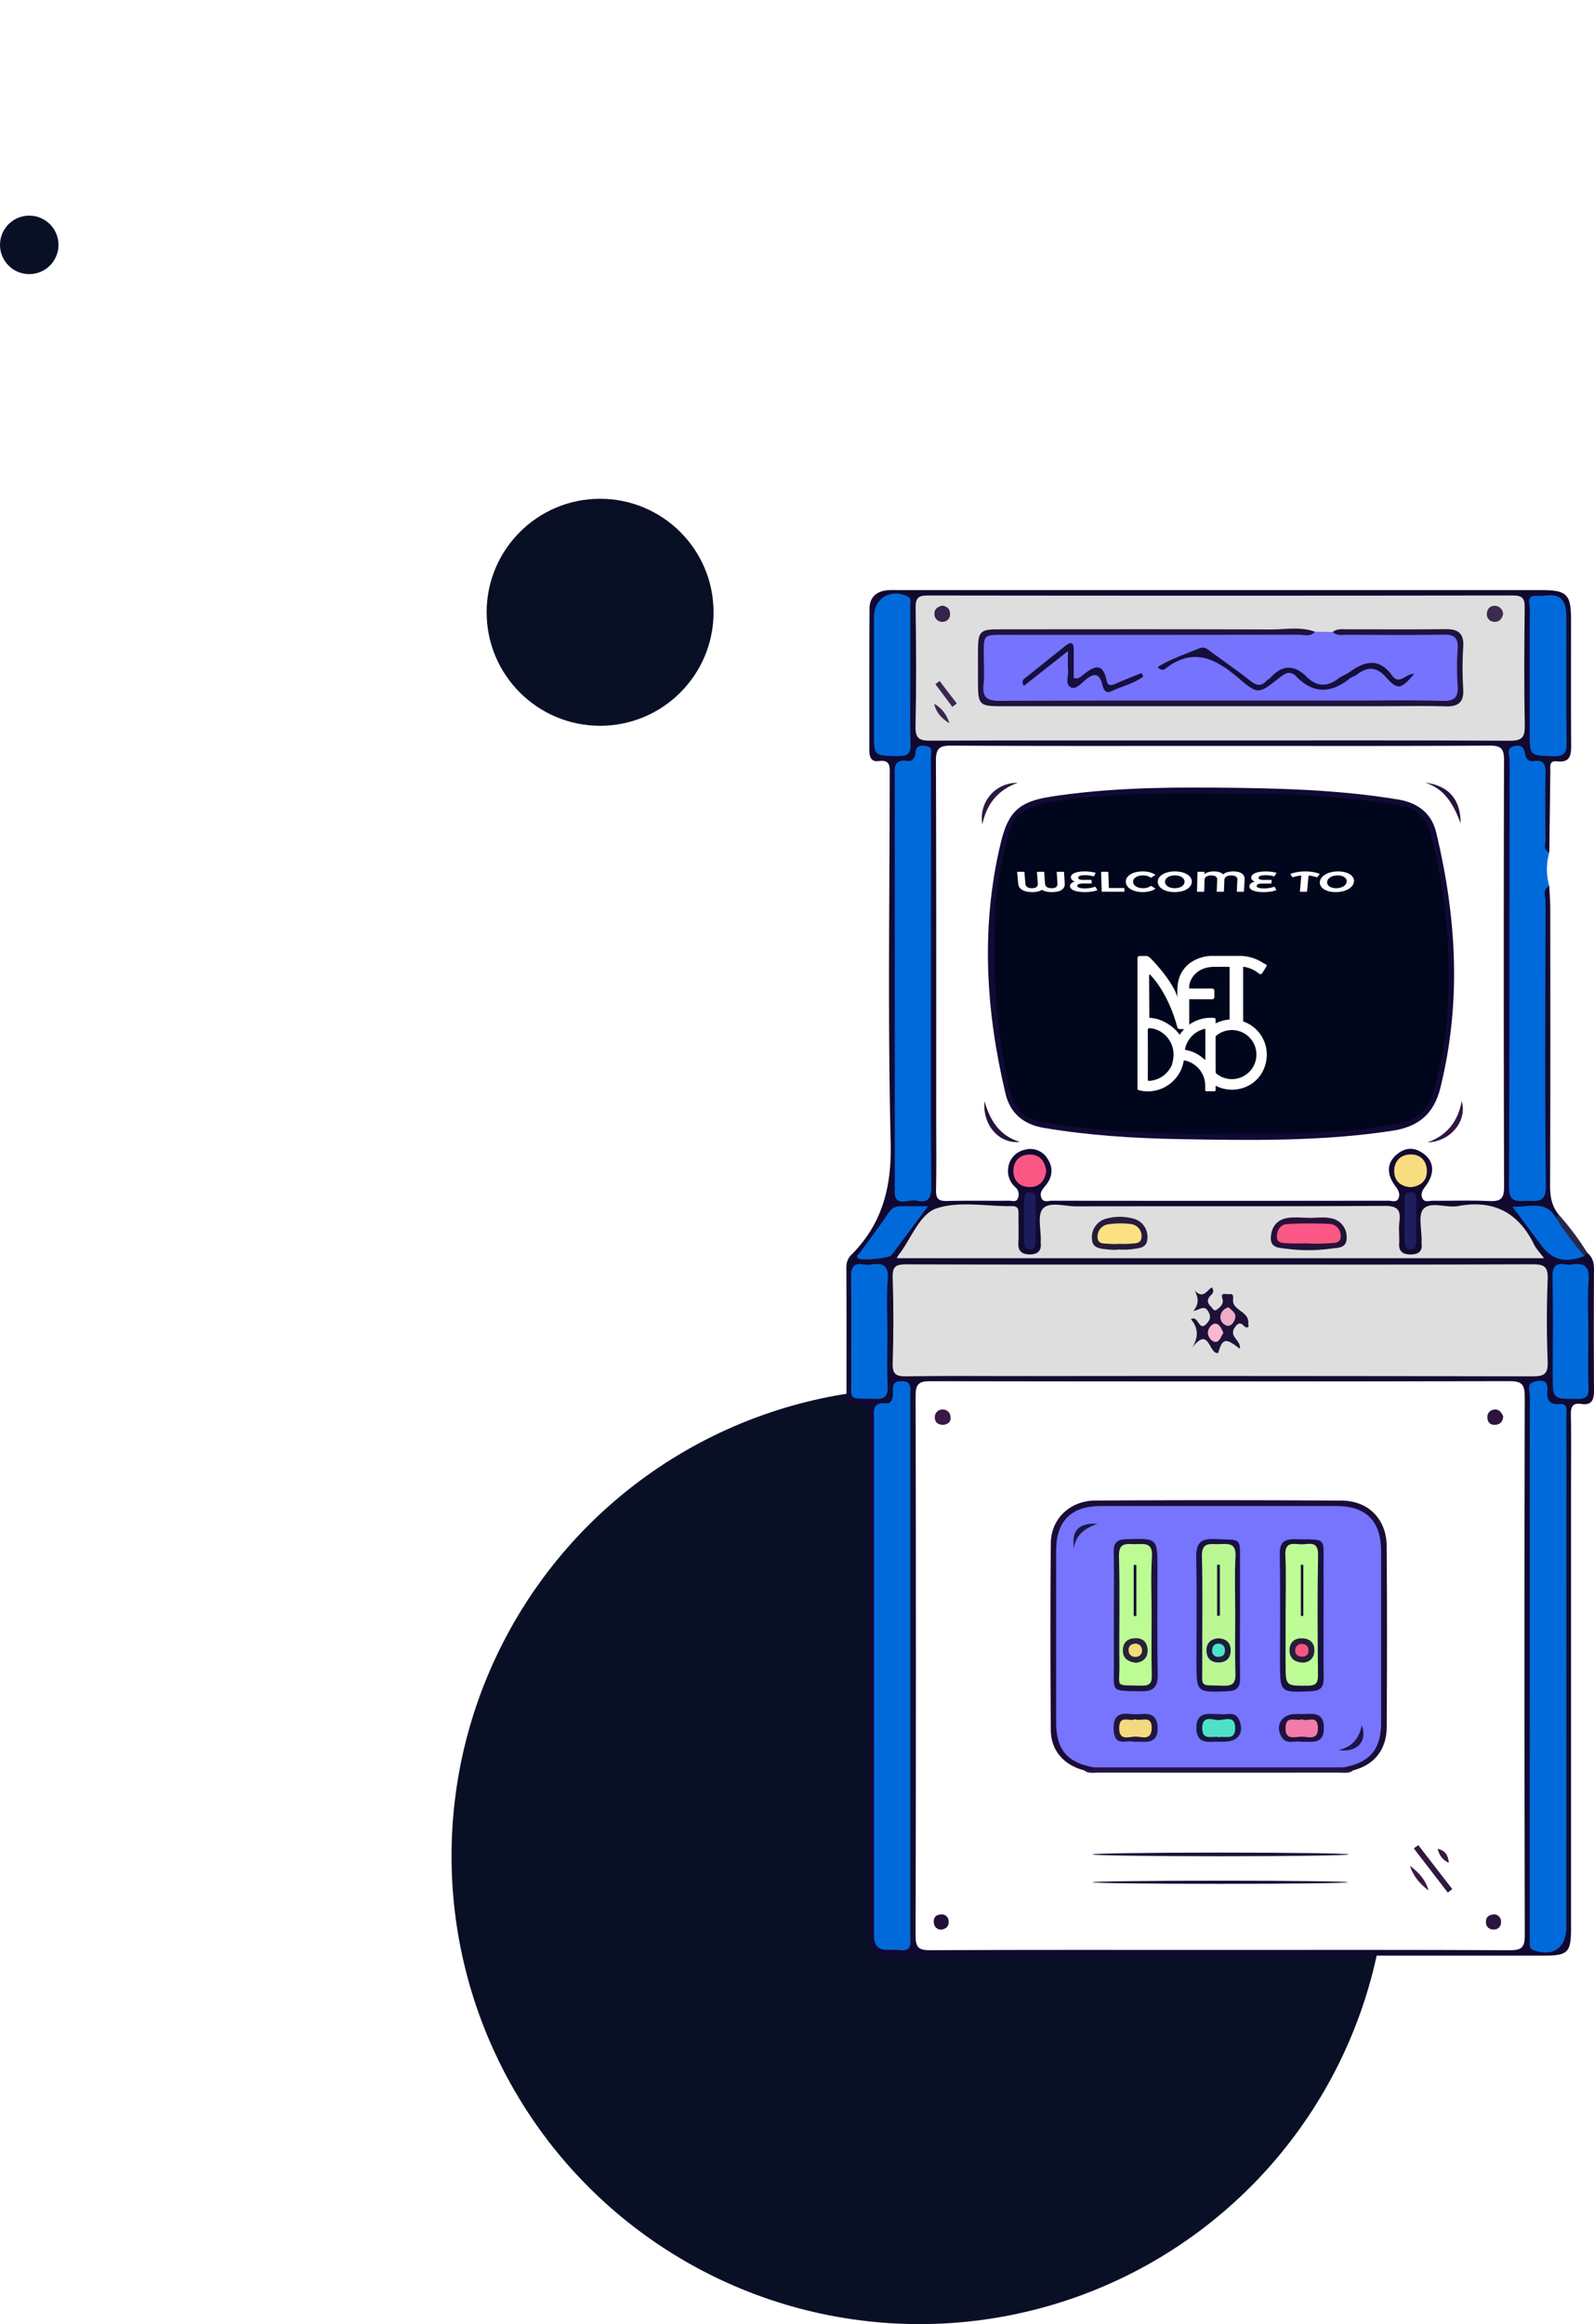 <svg xmlns="http://www.w3.org/2000/svg" xmlns:xlink="http://www.w3.org/1999/xlink" width="681.323" height="993.142" viewBox="0 0 681.323 993.142">
  <defs>
    <filter id="Path_444" x="456.173" y="404.906" width="115.26" height="91.46" filterUnits="userSpaceOnUse">
      <feOffset input="SourceAlpha"/>
      <feGaussianBlur stdDeviation="10" result="blur"/>
      <feFlood flood-color="#fff"/>
      <feComposite operator="in" in2="blur"/>
      <feComposite in="SourceGraphic"/>
    </filter>
    <filter id="Path_445" x="456.173" y="378.475" width="115.26" height="91.279" filterUnits="userSpaceOnUse">
      <feOffset input="SourceAlpha"/>
      <feGaussianBlur stdDeviation="10" result="blur-2"/>
      <feFlood flood-color="#fff"/>
      <feComposite operator="in" in2="blur-2"/>
      <feComposite in="SourceGraphic"/>
    </filter>
    <filter id="WELCOME_TO" x="402.806" y="339.448" width="207.769" height="74.772" filterUnits="userSpaceOnUse">
      <feOffset input="SourceAlpha"/>
      <feGaussianBlur stdDeviation="10" result="blur-3"/>
      <feFlood flood-color="#fff"/>
      <feComposite operator="in" in2="blur-3"/>
      <feComposite in="SourceGraphic"/>
    </filter>
  </defs>
  <g id="Group_333" data-name="Group 333" transform="translate(-1079 -246.858)">
    <circle id="Ellipse_27" data-name="Ellipse 27" cx="200" cy="200" r="200" transform="translate(1272 840)" fill="#091026"/>
    <circle id="Ellipse_46" data-name="Ellipse 46" cx="48.5" cy="48.5" r="48.5" transform="translate(1287 460)" fill="#091026"/>
    <circle id="Ellipse_47" data-name="Ellipse 47" cx="12.5" cy="12.5" r="12.5" transform="translate(1079 339)" fill="#091026"/>
    <g id="Group_265" data-name="Group 265" transform="translate(1477.546 246.858)">
      <path id="Path_1901" data-name="Path 1901" d="M-1255.561,684.772a1.119,1.119,0,0,1,.382-.055c-.1-.1-.21-.224-.341-.379C-1255.537,684.485-1255.547,684.627-1255.561,684.772Z" transform="translate(1398.131 -610.541)" fill="#fff"/>
      <path id="Path_1902" data-name="Path 1902" d="M-1194.718,691.34c0-.029,0-.058,0-.089-.017.016-.037.027-.056.044C-1194.754,691.312-1194.735,691.323-1194.718,691.34Z" transform="translate(1369.847 -613.758)" fill="#fff"/>
      <path id="Path_1903" data-name="Path 1903" d="M-1349.479,585.184a1.282,1.282,0,0,1-.193.045,1.3,1.3,0,0,1-.181,0l.291.478C-1349.534,585.533-1349.507,585.358-1349.479,585.184Z" transform="translate(1442.002 -564.408)" fill="#fff"/>
      <path id="Path_1904" data-name="Path 1904" d="M-1419.745,725.718a.965.965,0,0,1,.276.282c.111-.159.219-.319.333-.478A5.428,5.428,0,0,0-1419.745,725.718Z" transform="translate(1474.521 -629.703)" fill="#fff"/>
      <path id="Path_1905" data-name="Path 1905" d="M-1317.934,583.834a1.275,1.275,0,0,1-.208.023,1.234,1.234,0,0,1-.32-.05q.089.452.177.909C-1318.17,584.417-1318.052,584.124-1317.934,583.834Z" transform="translate(1427.397 -563.767)" fill="#fff"/>
      <path id="Path_1906" data-name="Path 1906" d="M-1424.36,635.1a.788.788,0,0,1,.146.226c.153-.195.3-.386.462-.585C-1423.96,634.845-1424.159,634.972-1424.36,635.1Z" transform="translate(1476.668 -587.465)" fill="#fff"/>
      <path id="Path_1907" data-name="Path 1907" d="M-1247.621,827.52l.4-.158A.785.785,0,0,0-1247.621,827.52Z" transform="translate(1394.437 -677.086)" fill="#fff"/>
      <path id="Path_1908" data-name="Path 1908" d="M-1333.342,737.35c-1.392-.054-1.484-.545-.83-1.744,3.274-6,6.455-12.055,9.668-18.09,1.794-3.369,3.616-6.724,5.354-10.122.363-.71,1.274-1.5.405-2.392-.648-.665-1.5-.315-2.275-.141-10.575,2.364-21.155,4.708-31.722,7.106-1.621.368-2.428.4-2-1.74q3.2-15.811,6.158-31.669a3.278,3.278,0,0,1,2.455-2.916,11.691,11.691,0,0,0,7.157-13.179c-.029-.144-.164-.269-.393-.511a1.118,1.118,0,0,0-.382.055,40.4,40.4,0,0,1-.364,5.052,11.129,11.129,0,0,1-17.624,6.452,15.582,15.582,0,0,1-3.7-3.822c-1.087-1.676-1.631-2.025-2.556.228a31.616,31.616,0,0,1-7.785,11.663c-7.992,7.278-21.717,6.528-28.214-1.641-3.408-4.285-4.1-9.341-3.693-14.634.071-.932.568-1.859,0-3-1.271.86-2.437,1.777-3.716,2.492-6.2,3.471-12.671.01-12.954-7-.057-1.406-.583-1.364-1.582-1.255a21.631,21.631,0,0,1-3.459.187c-7.065-.371-11.158-6.214-9.213-13.047.825-2.9,2.567-5.29,4.741-8.04a.79.79,0,0,0-.146-.226c-4.159,2.614-6.872,9.5-5.854,13.987a10.556,10.556,0,0,0,10.154,8.289,5.446,5.446,0,0,0,1.333,0c2.116-.449,2.9.2,3.306,2.523.95,5.384,7.19,8.286,12.6,6.154,1.225-.482,2.362-1.184,3.848-1.942a36.1,36.1,0,0,0,.158,7.132c.748,4.844,2.7,9.018,6.756,11.962a2.508,2.508,0,0,1,1.23,2.615q-2.13,20.437-4.128,40.886a2.178,2.178,0,0,1-1.732,2.024c-9.154,3.418-17.528,1.679-25.091-4.132-6.993-5.374-8.816-12.792-7.659-21.2.121-.88.169-1.77.251-2.655l-.492-1.192c-2,8.055-1.863,15.974,3.883,22.439,8.24,9.271,18.626,11.6,30.565,7.4-.471,4.506-.921,8.647-1.333,12.792-.329,3.313-.049,3.583,3.206,3.3.443-.038.885-.086,1.326-.146q16.385-2.247,32.767-4.514c1.258-.176,1.723-.067,1.448,1.442-2.089,11.449-4.1,22.913-6.111,34.375q-2.7,15.357-5.33,30.725c-.13.76-.772,1.871.47,2.295.876.3,1.141-.621,1.494-1.208.228-.38.418-.783.626-1.174l36.819-69.374a.786.786,0,0,1,.4-.158Zm-40.064,70.193-.4-.182q2.35-13.553,4.7-27.107,2.9-16.59,5.837-33.174c.292-1.653.606-3.3.955-4.947.342-1.612-.179-2.43-1.909-2.189q-12.344,1.717-24.685,3.445c-3.327.462-6.659.883-9.986,1.348-1.947.272-2.532-.635-2.331-2.446,1.073-9.668,2.17-19.334,3.15-29.012.811-8.012,1.462-16.04,2.207-24.058.081-.876.361-1.732.483-2.606.153-1.1.692-1.315,1.67-.915,14.618,5.988,24.6-2.586,29.583-13.017.381-.8.818-1.569,1.358-2.6,1.812,1.816,3.369,3.73,5.512,4.927,1.792,1,3.627,1.951,5.766,1.83,1.84-.1,2.2.49,1.821,2.371-2.157,10.753-4.069,21.557-6.24,32.307-.494,2.444.522,2.059,2.051,1.716q16.451-3.683,32.915-7.308c.325-.072.662-.09,1.585-.211Z" transform="translate(1482.313 -587.776)" fill="#fff"/>
      <path id="Path_1909" data-name="Path 1909" d="M-1333.566,583.65c-6.146-5.686-13.821-6.884-21.851-6.646-2.007.06-4.013.147-6.02.221q-.04-3.046-.08-6.094a25,25,0,0,0-30.671-24.156c-9.372,2.13-15.846,7.946-20.478,16.463-1.42-4.624-3.941-7.92-9.06-7.625-5.1.294-7.534,3.7-8.574,8.784-6.96-10.95-16.531-15.29-28.516-11.548-13.371,4.174-17.016,14.894-16.3,27.94a43.168,43.168,0,0,0-9.878-1.761,39.233,39.233,0,0,0-10.083.77,34.563,34.563,0,0,0-27.09,34.727c.275,10.737,4.051,19.992,12.918,26.61s18.973,9,29.9,8.235c2.37-.167,4.723-.574,7.385-.909-1.326,3.359-2.682,6.43-3.226,9.751a.816.816,0,0,1,.727.344,51.513,51.513,0,0,1,7.339-16.129.964.964,0,0,0-.276-.282,3.487,3.487,0,0,0-2.116,2.245c-.957,2.241-2.65,3.056-4.939,3.39-14.921,2.176-28.656-.27-38.925-12.073-9.041-10.392-10.2-22.829-4.983-35.289,5.243-12.529,15.291-19.245,28.91-20.324a31.5,31.5,0,0,1,13.165,1.508c2.268.807,2.373.044,2.232-1.977-.619-8.879,1.355-16.857,8.861-22.535,10.589-8.009,25.4-5.2,32.888,6.161.7,1.061,1.344,2.166,2.281,3.7a1.28,1.28,0,0,0,.181,0,1.284,1.284,0,0,0,.193-.045c.891-5.574,2.234-10.5,8.828-10.237,5.511.222,6.6,4.524,7.583,9.5a1.238,1.238,0,0,0,.32.05,1.279,1.279,0,0,0,.208-.023,31.836,31.836,0,0,1,7.848-11.662c11.479-10.752,28.994-9.607,37.813,2.514,4.233,5.818,4.925,12.419,4.455,19.318-.071,1.038-.621,1.365-1.458,1.564a10.491,10.491,0,0,0-4.148,1.767c.98,1.014,1.7.021,2.372-.187a38.21,38.21,0,0,1,23.115-.133c9.85,3.058,15.622,11.452,15.614,22.065-.008,9.52-6.458,17.694-16.441,20.946-1.126.367-2.434.288-3.5,1.235,0,.031,0,.06,0,.089,1.037,1,2.437.932,3.587,1.424,6.838,2.927,10.187,8.446,9.112,15.156-1.053,6.577-5.854,10.728-13.15,11.489-1.736.181-4.266-.687-5,.6s1.378,2.964,2.084,4.556c2.551,5.753,4.58,11.636,3.674,18.031-1.413,9.968-9.386,17.9-19.836,20.138a43.06,43.06,0,0,1-6.5.591c-.262,1.082-1.2.611-1.888.71l-.4.158a37.622,37.622,0,0,0,8.5-.386c15.29-2.929,23.85-15.9,20.414-31.016a50.185,50.185,0,0,0-4.829-12.043c11.42-1.349,16.171-4.462,17.649-11.4a14.829,14.829,0,0,0-1.531-11.077c-2.047-3.446-5.352-5.333-9.068-6.949.89-.312,1.564-.534,2.227-.783C-1324.917,616.692-1320.407,595.824-1333.566,583.65Z" transform="translate(1522.182 -546.33)" fill="#fff"/>
      <path id="Path_1910" data-name="Path 1910" d="M-1433.586,756.279a.817.817,0,0,0-.727-.344l.492,1.192C-1433.745,756.844-1433.665,756.561-1433.586,756.279Z" transform="translate(1481.299 -643.853)" fill="#fff"/>
      <path id="Path_1911" data-name="Path 1911" d="M-1246.88,826.745c.69-.1,1.627.373,1.888-.71l-.13.007Z" transform="translate(1394.092 -676.469)" fill="#fff"/>
      <path id="Path_1912" data-name="Path 1912" d="M-1339.239,664.15c-.1.521-.07,1.065-.146,1.595-.589,4.119-2.623,7.135-6.636,8.6-4.254,1.552-8.051.9-11.264-2.43-.556-.577-1.13-1.136-1.673-1.727-2.619-2.845-3.251-2.746-4.955.857a33.175,33.175,0,0,1-3.521,5.973c-4.52,5.938-10.111,9.744-18,8.871-7.2-.8-12.724-3.965-15.254-11.1a18.564,18.564,0,0,1-.949-9.728c.164-.874.272-1.862-.575-2.456-.915-.64-1.684.09-2.426.533a23.369,23.369,0,0,1-2.828,1.5c-5.061,2.15-9.966-.311-10.925-5.714-.4-2.266-1.487-3.027-3.582-2.957a26.373,26.373,0,0,1-3.471-.053,8.2,8.2,0,0,1-7.443-7.5,11.856,11.856,0,0,1,1.846-7.9,34.419,34.419,0,0,0,2.008-3.153c.247-.478.589-1.055.395-1.529-2.175,2.75-3.916,5.141-4.741,8.04-1.945,6.833,2.147,12.676,9.213,13.047a21.645,21.645,0,0,0,3.459-.187c1-.109,1.525-.151,1.582,1.255.283,7.01,6.749,10.471,12.954,7,1.279-.715,2.445-1.632,3.716-2.492.568,1.145.071,2.073,0,3-.405,5.294.285,10.35,3.693,14.634,6.5,8.169,20.222,8.919,28.214,1.641a31.612,31.612,0,0,0,7.784-11.663c.925-2.253,1.47-1.9,2.556-.228a15.583,15.583,0,0,0,3.7,3.822,11.129,11.129,0,0,0,17.624-6.452,40.4,40.4,0,0,0,.364-5.052C-1339.225,662.45-1339.1,663.461-1339.239,664.15Z" transform="translate(1481.088 -587.973)" fill="#fff"/>
      <path id="Path_1913" data-name="Path 1913" d="M-1432.239,635.6a16.716,16.716,0,0,0-4.319,7.862c-2.028,8.282,4.416,15.225,11.164,14.6,1.888-.176,2.842.6,3.477,2.455,2,5.874,7.688,8.383,13.552,6.232.773-.283,1.468-1.073,2.5-.6.221,6.895,1.641,13.284,7.456,17.837,1.054.826.886,2.005.769,3.2-.634,6.461-1.261,12.923-1.933,19.379-.644,6.191-1.156,12.4-1.906,18.576a3.722,3.722,0,0,1-2.9,3.375,21.04,21.04,0,0,1-11.836.669c-12-2.936-19.361-11.227-18.652-23.416.1-1.682.694-3.326.382-5.036-.02-.063-.04-.128-.059-.192a1.869,1.869,0,0,1-.5.217c-.082.885-.13,1.775-.251,2.655-1.157,8.412.666,15.83,7.659,21.2,7.563,5.811,15.937,7.55,25.091,4.132a2.178,2.178,0,0,0,1.733-2.024q1.984-20.451,4.127-40.886a2.508,2.508,0,0,0-1.23-2.615c-4.051-2.944-6.008-7.119-6.756-11.963a36.141,36.141,0,0,1-.158-7.132c-1.486.758-2.623,1.46-3.848,1.942-5.407,2.131-11.647-.771-12.6-6.154-.41-2.319-1.19-2.971-3.306-2.523a5.441,5.441,0,0,1-1.333,0,10.556,10.556,0,0,1-10.154-8.289c-1.018-4.489,1.7-11.373,5.854-13.987a1.027,1.027,0,0,0-.182-.165C-1431.085,634.479-1431.758,635.113-1432.239,635.6Z" transform="translate(1482.52 -587.486)" fill="#fff"/>
      <path id="Path_1914" data-name="Path 1914" d="M-1260.37,755.15c4.2-7.85,8.413-15.69,12.481-23.608.552-1.074,1.426-2.24.54-3.482-.964-1.351-2.395-.823-3.7-.614-.967.156-1.918.4-2.874.612q-13.033,2.918-26.073,5.8c-3.035.672-3.128.566-2.523-2.448q2.732-13.619,5.26-27.277c.482-2.6,1.41-4.227,3.894-5.455,4.635-2.29,6.186-6.622,6.363-11.531.033-.906-.216-2.03-1.238-2.1-.033,0-.06,0-.091,0,.229.241.364.367.393.511a11.691,11.691,0,0,1-7.157,13.179,3.279,3.279,0,0,0-2.455,2.916q-2.991,15.852-6.158,31.669c-.433,2.144.374,2.108,2,1.74,10.567-2.4,21.147-4.742,31.722-7.106.778-.174,1.627-.524,2.275.141.869.893-.042,1.682-.405,2.392-1.738,3.4-3.56,6.753-5.354,10.122-3.213,6.035-6.394,12.088-9.668,18.09-.653,1.2-.562,1.69.831,1.744a2.152,2.152,0,0,1,.155-.179C-1262.614,758.2-1261.223,756.746-1260.37,755.15Z" transform="translate(1411.279 -610.87)" fill="#fff"/>
      <path id="Path_1915" data-name="Path 1915" d="M-1315.919,565.518a26.635,26.635,0,0,1,4.478-6.936c5.637-6.5,12.865-10.1,21.425-9.561,13.091.826,21.92,10.873,22.035,24.022.026,2.945.036,5.557-3.67,6.258-.786.149-1.833.824-1.351,1.876.387.845,1.448.57,2.175.286,4.784-1.874,9.785-1.6,14.773-1.64a27.452,27.452,0,0,1,12.56,3.16c11.406,5.642,15.414,24.783,4.141,34.426a29.2,29.2,0,0,1-10.444,5.743c-.852.266-1.917.5-2.005,1.516,0,.018,0,.034,0,.051,1.067-.946,2.375-.868,3.5-1.235,9.983-3.252,16.434-11.426,16.441-20.946.008-10.613-5.764-19.007-15.614-22.065a38.208,38.208,0,0,0-23.115.133c-.667.208-1.392,1.2-2.372.187a10.49,10.49,0,0,1,4.148-1.767c.837-.2,1.387-.525,1.458-1.564.47-6.9-.223-13.5-4.455-19.318-8.819-12.121-26.334-13.267-37.813-2.514a31.845,31.845,0,0,0-7.848,11.662C-1316.628,567.174-1316.243,566.277-1315.919,565.518Z" transform="translate(1426.938 -547.226)" fill="#fff"/>
      <path id="Path_1916" data-name="Path 1916" d="M-1348.152,574.733a15.315,15.315,0,0,1,1.036-3.585c1.33-2.67,3.4-4.344,6.494-4.354,2.8-.01,5.024,1.783,6.107,4.766.244.671.367,1.38.613,2.046.265.719.371,1.7,1.16,1.926-.982-4.976-2.072-9.279-7.583-9.5-6.594-.266-7.938,4.663-8.828,10.237C-1348.454,576.076-1348.293,575.37-1348.152,574.733Z" transform="translate(1441.677 -555.492)" fill="#fff"/>
      <path id="Path_1917" data-name="Path 1917" d="M-1215.334,693.091a22.332,22.332,0,0,1,4.076,1.989c4.474,2.86,6.531,6.915,5.927,12.236-.62,5.461-3.639,8.933-8.841,10.572a18.734,18.734,0,0,1-5.518.861c-4.221.038-4.559.649-2.667,4.523.548,1.12,1.158,2.212,1.642,3.361,2.162,5.138,3.672,10.368,3.015,16.073-1.329,11.537-13.524,19.275-22.563,19.851-1.047.067-2.213-.206-3.059.673,0,.012,0,.022.006.034-.009.051-.021.092-.032.137a43.046,43.046,0,0,0,6.5-.591c10.45-2.239,18.424-10.17,19.836-20.138.906-6.394-1.123-12.278-3.674-18.031-.706-1.592-2.826-3.262-2.084-4.556s3.267-.418,5-.6c7.3-.761,12.1-4.913,13.15-11.489,1.075-6.71-2.274-12.23-9.112-15.156-1.149-.492-2.549-.421-3.587-1.424C-1217.327,692.531-1216.2,692.761-1215.334,693.091Z" transform="translate(1392.449 -613.835)" fill="#fff"/>
      <path id="Path_1918" data-name="Path 1918" d="M-1468.7,648.529a4.96,4.96,0,0,0-.76,1.1c-1.066,2.126-2.891,3-5.149,3.311a49.159,49.159,0,0,1-14.888.053c-8.907-1.473-16.764-4.993-22.7-11.921-6.382-7.451-8.512-16.235-7.217-25.915,1.474-11.022,7.1-19.229,16.791-24.585,8.4-4.643,17.3-4.965,26.443-2.663,3.012.758,3.576.294,3.362-2.747a28.918,28.918,0,0,1,1.108-10.576c2.446-7.976,7.717-13.414,15.959-14.815,9.727-1.653,17.11.2,23.828,10.263.346.518.6,1.092.971,1.6a2.051,2.051,0,0,0,1.536,1.086c-.937-1.537-1.582-2.642-2.281-3.7-7.489-11.361-22.3-14.17-32.888-6.161-7.506,5.678-9.48,13.656-8.861,22.535.141,2.02.036,2.784-2.232,1.976a31.5,31.5,0,0,0-13.165-1.508c-13.619,1.08-23.667,7.8-28.91,20.325-5.215,12.46-4.058,24.9,4.983,35.289,10.27,11.8,24,14.249,38.925,12.073,2.29-.334,3.983-1.15,4.939-3.39a3.488,3.488,0,0,1,2.116-2.245c-.031-.022-.053-.046-.088-.067C-1467.623,647.4-1468.212,647.988-1468.7,648.529Z" transform="translate(1521.566 -551.891)" fill="#fff"/>
      <path id="Path_1919" data-name="Path 1919" d="M-1431.639,740.825A40.516,40.516,0,0,1-1427,730.07a16.713,16.713,0,0,0,1.174-2.1c.224-.512.485-1.1.211-1.557a51.509,51.509,0,0,0-7.339,16.129,2.16,2.16,0,0,1,.267.631C-1431.87,742.668-1431.867,741.651-1431.639,740.825Z" transform="translate(1480.666 -630.119)" fill="#fff"/>
      <path id="Path_1920" data-name="Path 1920" d="M-1243.435,825.715a2.179,2.179,0,0,0-.156.179l.13-.007c.011-.045.024-.086.032-.137C-1243.432,825.737-1243.433,825.727-1243.435,825.715Z" transform="translate(1392.562 -676.32)" fill="#fff"/>
      <path id="Path_1921" data-name="Path 1921" d="M-1432.89,757.21a2.164,2.164,0,0,0-.267-.632c-.08.282-.159.565-.235.849A1.877,1.877,0,0,0-1432.89,757.21Z" transform="translate(1480.871 -644.152)" fill="#fff"/>
      <path id="Path_1922" data-name="Path 1922" d="M-1290.287,736.093q-16.461,3.643-32.915,7.308c-1.529.343-2.545.728-2.051-1.716,2.171-10.751,4.083-21.554,6.24-32.307.377-1.881.019-2.475-1.821-2.371-2.139.121-3.975-.828-5.766-1.83-2.143-1.2-3.7-3.111-5.512-4.927-.541,1.031-.978,1.8-1.358,2.6-4.982,10.431-14.964,19.005-29.583,13.017-.978-.4-1.517-.181-1.67.915-.122.874-.4,1.73-.483,2.606-.746,8.019-1.4,16.047-2.207,24.059-.979,9.678-2.077,19.344-3.15,29.012-.2,1.811.385,2.718,2.331,2.446,3.327-.465,6.659-.886,9.986-1.348q12.344-1.713,24.685-3.445c1.73-.241,2.251.577,1.909,2.189-.348,1.643-.663,3.293-.955,4.947q-2.927,16.585-5.837,33.173-2.369,13.55-4.7,27.107l.4.182c17.944-33.808,35.888-67.617,54.048-101.829C-1289.625,736-1289.962,736.021-1290.287,736.093Z" transform="translate(1451.656 -617.944)" fill="#fff"/>
      <path id="Path_1923" data-name="Path 1923" d="M-1331.4,670.142l-9.223-11.82-.794.637,9.237,11.818Z" transform="translate(1438.079 -598.437)" fill="#fff"/>
      <path id="Path_1924" data-name="Path 1924" d="M-1504.939,665.719c-2.313,3.392-2.1,10.392.45,13.4A27.928,27.928,0,0,1-1504.939,665.719Z" transform="translate(1514.906 -601.878)" fill="#fff"/>
      <path id="Path_1925" data-name="Path 1925" d="M-1263.691,630.4a4.705,4.705,0,0,0-.46-6.124c-1.729-1.783-4.359-2.3-5.931-1.156C-1264.66,624.066-1264.528,624.217-1263.691,630.4Z" transform="translate(1404.888 -581.777)" fill="#fff"/>
      <path id="Path_1926" data-name="Path 1926" d="M-1431.655,690.833a4.632,4.632,0,0,0,1.374,5.9c1.832,1.45,4.582,1.566,5.97.251C-1428.94,696.491-1430.348,697.786-1431.655,690.833Z" transform="translate(1480.316 -613.563)" fill="#fff"/>
      <path id="Path_1927" data-name="Path 1927" d="M-1338.722,675.429c-1.266-3-3.883-6.19-5.549-6.995A20.864,20.864,0,0,0-1338.722,675.429Z" transform="translate(1439.405 -603.141)" fill="#fff"/>
      <path id="Path_1928" data-name="Path 1928" d="M-1326.483,663.1c-1.276-2.339-1.31-2.378-3.166-3.341C-1328.754,660.9-1328.595,662.711-1326.483,663.1Z" transform="translate(1432.602 -599.103)" fill="#fff"/>
      <path id="Path_1929" data-name="Path 1929" d="M-1501.335,694.829a3.911,3.911,0,0,0,2,3.747A5.516,5.516,0,0,0-1501.335,694.829Z" transform="translate(1512.489 -615.422)" fill="#fff"/>
    </g>
    <g id="Group_268" data-name="Group 268" transform="translate(1440.757 499)">
      <g id="Group_267" data-name="Group 267" transform="translate(0 0)">
        <path id="Path_1959" data-name="Path 1959" d="M-864.775,320.187c2.256,1.86,2.871,4.244,2.854,7.14q-.153,25.757,0,51.519c.027,3.939-.705,6.635-5.409,5.941-3.621-.535-4.538,1.087-4.473,4.522.191,10.341.068,20.689.068,31.034q0,94.349,0,188.7c0,10.093-1.383,11.482-11.386,11.482q-138.422,0-276.841-.005c-10.715,0-12-1.3-12-12.316q-.011-108.314.066-216.63c.006-4.412.037-7.749-5.94-6.878-3.034.443-3.6-2.007-3.6-4.543.017-18,.053-36-.048-54a7.251,7.251,0,0,1,2.447-5.4c13.019-13.28,16.948-28.791,16.495-47.6-1.258-52.316-.448-104.684-.409-157.031,0-3.457.514-6.8-4.845-6.039-2.947.416-3.871-1.734-3.87-4.357.012-20.276-.06-40.554.083-60.829.034-4.871,3.028-7.489,7.875-7.838,1.647-.118,3.308-.047,4.964-.047q137.179,0,274.358,0c10.846,0,12.646,1.785,12.651,12.528.008,17.794-.074,35.589.055,53.381.032,4.442-.241,7.974-6.13,7.276-3.365-.4-2.749,2.214-2.776,4.183q-.229,17.35-.422,34.7c-4.479.163-4.008-3.425-4.153-6.007a178.4,178.4,0,0,1-.038-22.93c.461-6.366-3.753-8.605-7.841-11.312-1.9-1.256-2.577,0-2.855,1.653a33.644,33.644,0,0,0-.215,5.571q-.008,84.969,0,169.94a42.8,42.8,0,0,0,.271,6.188c.441,3.04,2.66,3.364,5.041,3.357,2.356-.006,4.637-.256,5.146-3.262a40.385,40.385,0,0,0,.309-6.807q.011-55.2.012-110.4c0-2.685-.2-5.4.419-8.034.467-1.971.857-4.285,3.892-3.563.142,3.291.4,6.583.407,9.874.029,39.306.088,78.613-.072,117.919-.019,4.744.626,8.938,3.691,12.606.451,1.246-.294,1.6-1.3,1.751-4.7-3.508-10.08-4.263-15.663-3.7a70.9,70.9,0,0,1,8.789,11.506c4.251,7.264,10.259,8.9,17.871,6.966A3,3,0,0,1-864.775,320.187Z" transform="translate(1181.484 -36.989)" fill="#120931"/>
        <path id="Path_1960" data-name="Path 1960" d="M-936.163,150.525c-3.107,1.562-1.6,4.421-1.6,6.624-.1,40.524-.31,81.051.133,121.57.085,7.7-4.117,6.172-8.44,6.345-4.38.174-7.385.453-7.349-6.123.33-60.784.175-121.571.279-182.357,0-2.022-1.73-5.179,2.289-5.939,3.551-.672,4,1.588,4.534,4.208a2.866,2.866,0,0,0,3.281,2.291c5.464-.864,5.3,2.536,5.242,6.325-.134,9.1-.108,18.195.011,27.291.024,1.845-1.152,4.281,1.638,5.367A25.779,25.779,0,0,0-936.163,150.525Z" transform="translate(1236.628 -24.039)" fill="#016adb"/>
        <path id="Path_1961" data-name="Path 1961" d="M-923.847,268.2l-1.238,1.392a24.279,24.279,0,0,1-12.185-16.347q.6-.678,1.206-1.357A123.084,123.084,0,0,1-923.847,268.2Z" transform="translate(1240.557 14.994)" fill="#28284b"/>
        <path id="Path_1962" data-name="Path 1962" d="M-1027.964,552.255c-41.173,0-82.348-.081-123.521.109-4.794.022-6.173-1.125-6.163-6.069q.248-115.451.006-230.9c-.01-4.932,1.366-6.182,6.219-6.173q123.832.216,247.664-.016c5.242-.011,6.48,1.469,6.469,6.562q-.24,115.142.018,230.284c.014,5.328-1.541,6.351-6.551,6.326C-945.2,552.164-986.583,552.255-1027.964,552.255Z" transform="translate(1187.25 28.856)" fill="#fff"/>
        <path id="Path_1963" data-name="Path 1963" d="M-1029.325,90.64c38.464,0,76.929.1,115.391-.117,4.969-.027,6.111,1.434,6.1,6.217q-.234,91.2.023,182.392c.016,5.077-1.559,6.208-6.244,6-8.05-.358-16.126-.055-24.191-.138-1.525-.016-3.58.856-4.467-.982-.843-1.749-.114-3.354,1.175-5.028,4.042-5.248,3.937-10.319-.159-13.673-4.06-3.323-8.316-3.392-12.31.2-3.892,3.5-4.07,8.211-.269,13.255,1.233,1.638,2.093,3.152,1.407,5.03-.785,2.15-2.855,1.19-4.318,1.192q-71.965.088-143.93.007c-1.5,0-3.529.878-4.414-1.1-1.137-2.54.784-4.113,2.162-5.942,2.625-3.484,2.839-7.358.368-10.961a8.526,8.526,0,0,0-9.722-3.768,8.964,8.964,0,0,0-7.087,8.394,9.1,9.1,0,0,0,3.24,7.713,4.009,4.009,0,0,1,.962,4.535c-.6,1.9-2.441,1.115-3.733,1.126-8.892.074-17.787-.1-26.674.109-3.474.083-4.662-.931-4.59-4.506.21-10.542.073-21.091.073-31.638,0-50.664.08-101.329-.12-151.994-.02-5.223,1.467-6.473,6.558-6.444C-1105.84,90.738-1067.583,90.64-1029.325,90.64Z" transform="translate(1188.942 -24.04)" fill="#fff"/>
        <path id="Path_1964" data-name="Path 1964" d="M-1025.56,269.1c44.459,0,88.918.079,133.378-.114,4.918-.021,6.827.812,6.617,6.255-.455,11.769-.464,23.581,0,35.349.217,5.467-1.71,6.294-6.622,6.284q-110.734-.233-221.468-.108c-15.3,0-30.608-.156-45.905.1-4.4.073-6.139-.736-5.978-5.663q.594-18.282,0-36.592c-.165-4.961,1.631-5.618,5.98-5.6C-1114.892,269.156-1070.227,269.1-1025.56,269.1Z" transform="translate(1185.339 19.128)" fill="#dedede"/>
        <path id="Path_1965" data-name="Path 1965" d="M-1027.821,100.809c-41.166,0-82.332-.067-123.5.093-4.625.017-6.458-.827-6.348-6.016.356-16.954.262-33.923.04-50.884-.053-4.077,1.134-5.146,5.169-5.14q125.05.17,250.1-.01c4.209-.006,5.1,1.34,5.057,5.251-.195,16.754-.279,33.515.036,50.265.1,5.076-1.165,6.6-6.435,6.567C-945.075,100.707-986.449,100.809-1027.821,100.809Z" transform="translate(1187.244 -36.538)" fill="#dedede"/>
        <path id="Path_1966" data-name="Path 1966" d="M-1164.093,271.37a11.42,11.42,0,0,1,.591-1.192c5.493-6.92,8.95-17.7,16.524-20.153,9.744-3.159,21.27-.754,32.025-.905,2.815-.04,2.88,1.487,2.851,3.526-.061,4.137.135,8.283-.061,12.413-.178,3.754,2.135,4.725,5.044,4.7,2.727-.026,4.84-1.221,4.522-4.554a9.852,9.852,0,0,1,0-1.241c.141-4.718-1.515-11.053.894-13.736,2.88-3.207,9.351-1,14.249-1.013,43.865-.087,87.731.077,131.594-.207,5.673-.036,7.23,1.58,6.557,6.842-.39,3.054.078,6.207-.106,9.3-.227,3.8,2.182,4.661,5.081,4.619,2.671-.04,4.943-1.012,4.522-4.455a8.621,8.621,0,0,1,0-1.241c.113-4.729-1.613-11.189.8-13.758,3.173-3.377,9.823-.3,14.819-1.228,15.064-2.8,25.677,2.694,32.387,16.328.954,1.937,2.545,3.562,4.3,5.957Z" transform="translate(1185.691 14.143)" fill="#dedede"/>
        <path id="Path_1967" data-name="Path 1967" d="M-1156.419,431.314q0,57.416.009,114.833c0,3.271.808,6.91-4.676,6.157-4.533-.622-10.719,1.971-10.88-6.2-.02-1.035-.008-2.069-.008-3.1q0-108.624-.015-217.249c0-3.723-.923-7.672,5.284-7.077,2.507.24,2.851-2.563,2.845-4.686-.006-2.581-.277-4.831,3.667-4.785,4.349.05,3.775,2.745,3.775,5.422Q-1156.42,372.967-1156.419,431.314Z" transform="translate(1183.769 28.855)" fill="#016adb"/>
        <path id="Path_1968" data-name="Path 1968" d="M-930.547,434.657q0,53.942-.005,107.883c0,8.9-5.9,12.935-14.09,9.779a2.128,2.128,0,0,1-1.567-2.252c-.019-1.241-.017-2.48-.017-3.721q0-115.322.061-230.646c0-2.052-1.417-5.15,1.361-6.014,2.661-.827,6.632-1.747,6.119,3.672-.355,3.743.832,6.029,5.12,5.651,3.8-.335,2.989,2.565,3,4.666.042,15.294.024,30.588.024,45.882Z" transform="translate(1238.318 28.821)" fill="#016adb"/>
        <path id="Path_1969" data-name="Path 1969" d="M-1149.334,187.343c0,30.593-.13,61.187.128,91.777.043,5.069-1.615,6.9-6.219,5.838-3.511-.811-10.119,3.559-9.388-5.128.051-.616.006-1.241.006-1.86q0-86.817-.01-173.636c0-3.875-.964-8.246,5.556-7.269,1.841.276,3.189-1.438,3.254-3.132.127-3.307,1.975-3.654,4.532-3.267,3.291.5,2.088,3.12,2.091,4.9Q-1149.281,141.453-1149.334,187.343Z" transform="translate(1185.503 -24.036)" fill="#016adb"/>
        <path id="Path_1970" data-name="Path 1970" d="M-946.242,73.3c0-9.5-.105-19,.08-28.491.042-2.184-1.8-6.111,2.971-5.761,4.348.319,10-2.343,12.082,4.27a18.7,18.7,0,0,1,.53,5.5c.036,17.549-.1,35.1.107,52.647.051,4.291-.615,6.259-5.629,6.1-10.13-.329-10.14-.014-10.14-10.1Z" transform="translate(1238.33 -36.555)" fill="#016adb"/>
        <path id="Path_1971" data-name="Path 1971" d="M-1156.427,73.183c0,9.688-.23,19.385.1,29.061.153,4.431-1.309,5.516-5.556,5.433-10.1-.2-10.105.019-10.105-10.138,0-16.49-.037-32.981.016-49.471.025-7.78,6.984-12.03,14.084-8.81,2.174.987,1.407,2.768,1.418,4.241C-1156.39,53.394-1156.427,63.289-1156.427,73.183Z" transform="translate(1183.779 -36.702)" fill="#016adb"/>
        <path id="Path_1972" data-name="Path 1972" d="M-1164.319,297.943c0,7.636-.21,15.281.083,22.905.159,4.121-.743,5.89-5.341,5.708-12-.476-10.093,1.416-10.193-10.155-.12-13.827.135-27.658-.121-41.482-.083-4.455.934-6.7,5.765-5.832a9.233,9.233,0,0,0,3.087,0c5.275-.878,7.31.856,6.862,6.575C-1164.756,283.05-1164.319,290.514-1164.319,297.943Z" transform="translate(1181.868 19.102)" fill="#016adb"/>
        <path id="Path_1973" data-name="Path 1973" d="M-923.123,298.168c0,7.836-.2,15.679.085,23.505.138,3.826-1.047,4.879-4.856,4.873-10.439-.019-10.439.171-10.439-10.326,0-13.816.21-27.637-.118-41.446-.109-4.641,1.135-6.5,5.777-5.679a7.625,7.625,0,0,0,2.469,0c5.369-.841,7.687.837,7.22,6.811C-923.562,283.286-923.123,290.744-923.123,298.168Z" transform="translate(1240.269 19.106)" fill="#016adb"/>
        <path id="Path_1974" data-name="Path 1974" d="M-1147.476,249.009c-5.625,7.556-10.562,14.267-15.6,20.9-1.054,1.388-12.994,2.458-14.164,1.443-1.324-1.149.122-1.721.606-2.4,4.2-5.834,8.588-11.535,12.584-17.5,1.736-2.591,3.934-2.491,6.407-2.456C-1154.635,249.041-1151.623,249.009-1147.476,249.009Z" transform="translate(1182.378 14.291)" fill="#016adb"/>
        <path id="Path_1975" data-name="Path 1975" d="M-933.65,253.992a128.925,128.925,0,0,0,12.185,16.347c-8.167,3.094-13.672,1.76-18.369-4.488-3.939-5.24-7.85-10.5-12.406-16.6C-945.078,249.6-938.091,246.249-933.65,253.992Z" transform="translate(1236.936 14.251)" fill="#016adb"/>
        <path id="Path_1976" data-name="Path 1976" d="M-1109.931,238.363c-.637,4.181-3,6.916-7.353,6.763-3.976-.139-6.674-2.695-6.711-6.743-.04-4.291,2.613-7.111,6.917-7.171C-1112.706,231.15-1110.493,234.076-1109.931,238.363Z" transform="translate(1195.39 9.991)" fill="#fa5784"/>
        <path id="Path_1977" data-name="Path 1977" d="M-985.914,245.185c-4.144-.3-6.968-2.5-7.012-6.823-.042-4.225,2.589-7.022,6.84-7.169,4.344-.152,6.988,2.676,7.122,6.84C-978.825,242.272-981.445,244.747-985.914,245.185Z" transform="translate(1227.094 9.985)" fill="#f8dd80"/>
        <path id="Path_1978" data-name="Path 1978" d="M-1120.285,256.077c0-2.868-.022-5.736.009-8.605.019-1.737.262-3.388,2.6-3.3,1.9.073,2.3,1.412,2.3,2.969q.021,9.221,0,18.44c0,1.556-.393,2.907-2.286,2.994-2.325.107-2.6-1.536-2.612-3.282C-1120.3,262.224-1120.285,259.15-1120.285,256.077Z" transform="translate(1196.286 13.126)" fill="#1c1c5d"/>
        <path id="Path_1979" data-name="Path 1979" d="M-984.4,256c0,3.072.027,6.146,0,9.22-.019,1.723-.228,3.4-2.555,3.356-1.9-.034-2.34-1.349-2.343-2.92q-.024-9.221-.006-18.441c0-1.531.315-2.925,2.229-3.041,2.309-.14,2.658,1.441,2.671,3.22C-984.39,250.264-984.406,253.132-984.4,256Z" transform="translate(1227.966 13.125)" fill="#1d1e5e"/>
        <path id="Path_1980" data-name="Path 1980" d="M-1096.911,465.571c-8.529-2.18-14.1-8.413-14.169-17.143-.2-26.651-.253-53.307.009-79.958.1-10.36,8.168-18.088,19-18.155q52.685-.326,105.372.027c11.4.084,19.073,7.977,19.169,19.3.216,25.825.169,51.654.025,77.479-.053,9.636-5.364,16.162-14.222,18.441-1.683.149-3.888,1.768-4.349-1.541.266-.313.493-.765.842-.887,12-4.193,13.878-13.5,13.621-24.8-.489-21.475-.1-42.968-.159-64.454-.04-13.339-5.881-19.386-19.264-19.449q-48.962-.231-97.924,0c-11.758.051-17.8,6.283-17.866,18.19-.122,23.345.135,46.691-.119,70.034-.1,9.523,2.9,16.528,12.347,19.834a4.978,4.978,0,0,1,1.957,1.493C-1092.957,467.484-1095.272,465.621-1096.911,465.571Z" transform="translate(1198.473 38.761)" fill="#1b0d36"/>
        <path id="Path_1981" data-name="Path 1981" d="M-1099.7,443.786c1.439-.286,3.074.089,4.2-1.239,2.165-2.533,5.186-2.265,8.014-2.273q45.38-.125,90.762,0c2.829.007,5.85-.261,8.015,2.271,1.12,1.344,2.753.946,4.187,1.231-1.782,1.479-3.924,1.023-5.941,1.025q-51.656.039-103.31-.005C-1095.777,444.795-1097.927,445.281-1099.7,443.786Z" transform="translate(1201.266 60.546)" fill="#241444"/>
        <ellipse id="Ellipse_44" data-name="Ellipse 44" cx="54.825" cy="0.787" rx="54.825" ry="0.787" transform="translate(105.11 539.504)" fill="#1e1139"/>
        <ellipse id="Ellipse_45" data-name="Ellipse 45" cx="54.569" cy="0.657" rx="54.569" ry="0.657" transform="translate(105.248 551.536)" fill="#100830"/>
        <path id="Path_1982" data-name="Path 1982" d="M-984.25,468.853l14.516,18.791-1.921,1.484-14.534-18.884Z" transform="translate(1228.724 67.474)" fill="#311840"/>
        <path id="Path_1983" data-name="Path 1983" d="M-954.117,321.812c-.046,2.182-1.2,3.384-2.925,3.646-2.063.312-3.7-.606-3.794-2.93a3.122,3.122,0,0,1,2.735-3.522C-955.821,318.655-954.865,320.257-954.117,321.812Z" transform="translate(1234.855 31.216)" fill="#2c153e"/>
        <path id="Path_1984" data-name="Path 1984" d="M-1147.328,325.516c-2.244.042-3.726-1.084-3.714-3.141a3.222,3.222,0,0,1,3.444-3.414,3.2,3.2,0,0,1,3.251,2.979C-1143.976,324.193-1145.343,325.214-1147.328,325.516Z" transform="translate(1188.848 31.217)" fill="#381a45"/>
        <path id="Path_1985" data-name="Path 1985" d="M-987.505,475.96c3.724,2.828,6.735,5.992,7.91,10.534C-983.245,483.7-986.156,480.335-987.505,475.96Z" transform="translate(1228.406 69.193)" fill="#381a44"/>
        <path id="Path_1986" data-name="Path 1986" d="M-957.863,492.659a3.031,3.031,0,0,1,2.952,3.194,3.013,3.013,0,0,1-3.455,3.281,2.955,2.955,0,0,1-2.978-3.163C-961.419,493.674-959.913,492.852-957.863,492.659Z" transform="translate(1234.733 73.233)" fill="#2b153e"/>
        <path id="Path_1987" data-name="Path 1987" d="M-1147.952,499.159a3,3,0,0,1-3.39-2.743c-.312-2.153.693-3.579,2.889-3.7a2.9,2.9,0,0,1,3.392,2.663C-1144.794,497.573-1145.934,498.739-1147.952,499.159Z" transform="translate(1188.761 73.244)" fill="#221038"/>
        <path id="Path_1988" data-name="Path 1988" d="M-978,470.1c2.941.678,4.517,2.408,4.816,6.011C-976.323,474.709-977.286,472.515-978,470.1Z" transform="translate(1230.704 67.776)" fill="#341943"/>
        <path id="Path_1989" data-name="Path 1989" d="M-1036.525,104.976c26.461.206,52.9.733,79.1,5.077,8.333,1.381,14.288,5.815,16.272,14.084,8.7,36.232,10.875,72.561,1.768,109.176-2.794,11.235-9.448,16.6-20.469,18.286-30.206,4.625-60.594,4.124-90.978,3.584-19.429-.345-38.813-1.568-58.019-4.8-8.59-1.444-14.384-6.144-16.418-14.715-8.453-35.635-10.634-71.412-1.937-107.361,3.187-13.175,7.98-17.408,21.406-19.48C-1082.829,105.279-1059.7,104.8-1036.525,104.976Z" transform="translate(1193.271 -20.551)" fill="#120a35"/>
        <path id="Path_1990" data-name="Path 1990" d="M-981.486,230.473c8.436-2.956,13.031-9.01,14.653-17.625C-964.35,221.338-971.716,230.236-981.486,230.473Z" transform="translate(1229.861 5.549)" fill="#301641"/>
        <path id="Path_1991" data-name="Path 1991" d="M-1134.627,121.023a15.018,15.018,0,0,1,15.147-17.7C-1127.96,106.276-1132.774,112.376-1134.627,121.023Z" transform="translate(1192.764 -20.943)" fill="#2e173f"/>
        <path id="Path_1992" data-name="Path 1992" d="M-1133.912,212.915c2.349,8.123,6.4,14.757,15.118,17.329C-1127.632,231.289-1134.917,222.936-1133.912,212.915Z" transform="translate(1192.969 5.566)" fill="#27133b"/>
        <path id="Path_1993" data-name="Path 1993" d="M-982.419,103.23c10.277,1.234,15.346,7.2,15.349,17.44C-969.991,112.891-973.717,105.832-982.419,103.23Z" transform="translate(1229.636 -20.966)" fill="#27133b"/>
        <path id="Path_1994" data-name="Path 1994" d="M-1042.016,303.168c-6.085-4.8-7.422-4.473-9.217,1.8-4.013.754-3.777-11.854-11.069-2.307,2.94-4.919,2.3-8.73-.589-12.127,3.389-1.961,3.21,5.833,6.829,1.783,1.277-1.428,1.865-2.728.678-4.907-1.741-3.2-3.63-.862-6.469-.391,2.442-3,2.26-5.6.532-8.755,3.687,3.857,5.274-.071,7.339-1.331,1.3,1.6.353,2.653-.469,3.462-1.724,1.7-1.462,3.19.1,4.742.687.683,1.3,2.129,2.353,1.407,1.473-1,3.169-2.42,2.636-4.466-.514-1.976-.492-2.659,1.812-2.263,1.458.251,3.026-.907,2.676,2.255-.519,4.7,6.833,5.021,6.51,10.075a9.439,9.439,0,0,0,.143,1.571c-1.961,1.708-2.754-3.6-5.512-.2C-1047.361,297.98-1041.254,299.345-1042.016,303.168Z" transform="translate(1210.17 21.05)" fill="#1e1238"/>
        <path id="Path_1995" data-name="Path 1995" d="M-992.394,51.4l7.612.1c15.891-.881,31.8-.22,47.695-.406,4.624-.055,6.784,2.047,6.668,6.793-.153,6.2-.1,12.4-.016,18.6.053,3.888-1.572,5.8-5.531,5.611-1.237-.058-2.48.01-3.721.01q-92.706,0-185.414,0c-9.615,0-10.16-.565-10.181-10.19-.009-4.548.137-9.1-.03-13.641-.187-5.1,2.405-7.116,7.132-7.172q1.861-.022,3.721-.025,62.012,0,124.024-.012C-997.748,51.071-995.071,51.213-992.394,51.4Z" transform="translate(1192.65 -33.592)" fill="#7673fe"/>
        <path id="Path_1996" data-name="Path 1996" d="M-992.182,51.593c-1.956,2.351-4.632,1.267-6.958,1.27q-63.279.11-126.56.056c-8.005,0-8.005.014-8.01,8.262,0,4.342.353,8.721-.087,13.019-.571,5.571,1.573,6.956,6.978,6.935,49.838-.194,99.677-.114,149.515-.114,13.235,0,26.477-.261,39.7.127,5.389.159,6.81-1.749,6.45-6.735a112.847,112.847,0,0,1,0-15.5c.305-4.614-1.319-6.166-5.966-6.083-13.643.243-27.3.109-40.944.062-2.212-.009-4.6.61-6.5-1.2,1.983-1.56,4.33-1.131,6.57-1.135,13.856-.027,27.713.1,41.566-.073,5.43-.07,8.046,1.7,7.664,7.561a144.782,144.782,0,0,0-.006,17.981c.348,5.843-2.2,7.641-7.707,7.46-8.676-.284-17.368-.075-26.054-.075q-82.2,0-164.4,0c-8.368,0-9.2-.837-9.235-9.169-.019-5.17-.045-10.34.006-15.51.071-7.071,1.145-8.167,8.406-8.172,38.877-.03,77.756-.092,116.633.062C-1004.824,50.645-998.39,49.311-992.182,51.593Z" transform="translate(1192.438 -33.78)" fill="#1f133b"/>
        <path id="Path_1997" data-name="Path 1997" d="M-1147.77,42.35c2.13.332,3.359,1.617,3.276,3.688a3.1,3.1,0,0,1-3.045,3.209,3.27,3.27,0,0,1-3.626-3.29C-1151.274,43.81-1149.749,42.769-1147.77,42.35Z" transform="translate(1188.816 -35.692)" fill="#37244a"/>
        <path id="Path_1998" data-name="Path 1998" d="M-954.1,46.164c-.574,1.991-1.853,3.332-3.975,3.075a3.216,3.216,0,0,1-2.983-3.382c.089-2.065,1.438-3.606,3.564-3.429A3.554,3.554,0,0,1-954.1,46.164Z" transform="translate(1234.803 -35.677)" fill="#3e2a4e"/>
        <path id="Path_1999" data-name="Path 1999" d="M-1143.6,79.343l-7.228-9.692,1.78-1.376,7.342,9.606Z" transform="translate(1188.9 -29.421)" fill="#3b274c"/>
        <path id="Path_2000" data-name="Path 2000" d="M-1144.782,84.43c-3.244-2.047-5.677-4.55-6.469-8.316A13.806,13.806,0,0,1-1144.782,84.43Z" transform="translate(1188.797 -27.525)" fill="#3a264b"/>
        <path id="Path_2001" data-name="Path 2001" d="M-1019.147,253.068c3.1,0,6.294-.482,9.273.115a8.059,8.059,0,0,1,6.895,8.333c.076,4.67-3.87,4.272-6.693,4.671a70.2,70.2,0,0,1-19.172.041c-2.906-.389-6.771-.229-6.541-4.826.219-4.379,2.563-7.533,6.952-8.278,3.013-.512,6.185-.1,9.284-.1Z" transform="translate(1216.821 15.23)" fill="#251239"/>
        <path id="Path_2002" data-name="Path 2002" d="M-1085.828,266.707a26.489,26.489,0,0,1-3.69-.029c-3.154-.448-7.254-.1-7.441-4.619a8.215,8.215,0,0,1,6.426-8.706,21.833,21.833,0,0,1,10.993,0,8.036,8.036,0,0,1,6.274,8.768c-.266,4.215-4.127,3.939-7.032,4.435a33.373,33.373,0,0,1-5.53.056Z" transform="translate(1201.927 15.178)" fill="#271b3b"/>
        <path id="Path_2003" data-name="Path 2003" d="M-986.389,463.846H-1093.18c-11.247-1.935-16.081-7.59-16.092-18.97q-.036-36.9,0-73.789c.014-12.548,6.469-18.915,19.162-18.921q50.225-.026,100.452,0c12.956.007,19.278,6.4,19.285,19.439q.017,36.584,0,73.17C-970.383,456.155-975.155,461.8-986.389,463.846Z" transform="translate(1198.947 39.246)" fill="#7774fe"/>
        <path id="Path_2004" data-name="Path 2004" d="M-1029.072,252.334a491.822,491.822,0,0,1-52.56-1.367,280.105,280.105,0,0,1-29.281-3.809c-7.133-1.275-11.405-6.192-13.075-13.3-6.033-25.67-7.429-51.75-6.083-77.946.567-11.033,3.05-21.926,5.847-32.679,1.971-7.579,7.9-10.438,14.465-11.885a167.169,167.169,0,0,1,21.317-2.967c23.271-2.047,46.611-1.305,69.924-1.257a396.571,396.571,0,0,1,62.01,5.037c6.455,1.036,10.714,5.6,12.333,11.717a237.048,237.048,0,0,1,7.393,75.254,156.888,156.888,0,0,1-6.368,36.329c-2.009,6.587-6.3,10.713-13.345,12.193-20.693,4.347-41.638,4.892-62.655,4.683C-1022.457,252.305-1025.765,252.334-1029.072,252.334Z" transform="translate(1193.806 -20.065)" fill="#00061c"/>
        <path id="Path_2005" data-name="Path 2005" d="M-1049.292,283.792c1.359,1.216,3.244,2.466,2.931,4.268-.268,1.542-1.437,3.876-3.377,3.63a3.828,3.828,0,0,1-3.012-4.013A4.565,4.565,0,0,1-1049.292,283.792Z" transform="translate(1212.62 22.71)" fill="#efadc7"/>
        <path id="Path_2006" data-name="Path 2006" d="M-1050.433,293.371c-1.069,1.453-1.539,4.005-3.512,3.82-1.678-.158-3.205-2.3-3.117-4.014.082-1.608,1.531-3.8,3.265-3.759C-1052.005,289.465-1051.194,291.692-1050.433,293.371Z" transform="translate(1211.58 24.071)" fill="#feb7d1"/>
        <path id="Path_2007" data-name="Path 2007" d="M-964.7,68.012c-5.59,6.563-6.982,7.053-11.855,1.628-4.171-4.646-7.837-4.914-12.481-1.407-.975.736-2.289,1.032-3.239,1.791-7.805,6.233-15.406,6.707-22.679-.777-3.077-3.166-5.262-1.19-7.835.821-8.238,6.437-8.69,6.844-16.665.034-9.757-8.333-19.3-13.677-31.338-4.506a2.223,2.223,0,0,1-3.522-.541c5.627-3.446,11.829-5.442,17.769-7.964,2.271-.965,3.895.686,5.55,1.9,5.491,4.02,11.086,7.908,16.425,12.121,2.592,2.044,4.626,2.268,6.857-.221.405-.452,1.056-.683,1.464-1.134,5.029-5.55,10.144-5.94,15.577-.5,4.248,4.255,8.8,4.462,13.606.73,1.449-1.126,3.312-1.71,4.812-2.784,6.511-4.665,12.608-6.177,18.127,1.539C-971.107,72.968-968.459,67.985-964.7,68.012Z" transform="translate(1207.406 -32.197)" fill="#150f3d"/>
        <path id="Path_2008" data-name="Path 2008" d="M-1069.271,69.554c-4.088,3.03-9.146,4.147-13.681,6.281-2.444,1.15-3.291-.794-3.764-2.716-1.172-4.751-3.32-5.454-7.167-2.234-1.806,1.511-4.125,4.281-6.211,3.318-2.767-1.277-1.027-4.837-1.288-7.389-.227-2.239-.047-4.52-.047-8.168l-18.88,14.9c-1.369-2.547.328-3.144,1.292-3.926,5.452-4.42,10.964-8.765,16.429-13.169,2.383-1.921,3.645-1.646,3.626,1.653-.024,4.062-.006,8.123-.006,12.051,1.962.568,2.877-.474,3.78-1.188,4.491-3.552,8.616-6.2,10.294,2.417.431,2.209,1.962,2.042,3.767,1.233,3.676-1.645,7.448-3.081,11.178-4.6Z" transform="translate(1196.157 -32.57)" fill="#160f3e"/>
        <path id="Path_2009" data-name="Path 2009" d="M-1020.177,263.446c-2.874,0-5.762.175-8.616-.063-1.872-.155-4.555.149-4.516-2.892.035-2.719,1.573-5.114,4.257-5.277a162.785,162.785,0,0,1,18.438-.05,4.943,4.943,0,0,1,4.566,5.053c.15,3.5-2.957,2.947-4.9,3.174a80.443,80.443,0,0,1-9.227.093Z" transform="translate(1217.326 15.728)" fill="#fc5885"/>
        <path id="Path_2010" data-name="Path 2010" d="M-1086.173,263.687a30.374,30.374,0,0,1-3.685-.027c-2.094-.257-5.093.39-5.166-2.833a5.3,5.3,0,0,1,4.175-5.461,35.057,35.057,0,0,1,10.365-.119,5.1,5.1,0,0,1,4.262,5.323c-.025,3.28-2.952,2.781-5.04,3.04a39.964,39.964,0,0,1-4.911.04Z" transform="translate(1202.398 15.726)" fill="#fbe181"/>
        <path id="Path_2011" data-name="Path 2011" d="M-1089.4,395.73c0-8.878.133-17.759-.056-26.634-.086-4,1.387-5.381,5.4-5.5,13.291-.385,13.287-.519,13.287,12.63,0,15.072-.179,30.147.094,45.215.1,5.449-1.867,7.264-7.218,7.163-13.143-.248-11.439.571-11.5-11.2C-1089.43,410.183-1089.4,402.957-1089.4,395.73Z" transform="translate(1203.745 41.987)" fill="#1a153c"/>
        <path id="Path_2012" data-name="Path 2012" d="M-1013.6,395.7c0,9.079-.109,18.16.046,27.237.066,3.934-1.431,5.448-5.415,5.618-13.247.566-13.242.685-13.242-12.728,0-15.27.148-30.543-.086-45.81-.075-4.9,1.69-6.527,6.49-6.431,14.129.283,12.064-1.152,12.2,12.3C-1013.542,382.5-1013.6,389.1-1013.6,395.7Z" transform="translate(1217.57 42.011)" fill="#18123b"/>
        <path id="Path_2013" data-name="Path 2013" d="M-1042.35,396.428c-.005,8.881-.1,17.763.04,26.641.066,3.97-1.52,5.39-5.49,5.53-13.169.462-13.164.587-13.165-12.859,0-14.663.21-29.331-.1-43.988-.125-5.936,1.333-8.558,7.913-8.225,11.927.6,10.747-1.207,10.8,11.216C-1042.317,381.972-1042.345,389.2-1042.35,396.428Z" transform="translate(1210.61 41.99)" fill="#181242"/>
        <path id="Path_2014" data-name="Path 2014" d="M-1023.363,435.591c-2.459-.646-5.987,1.453-8.1-2.037-2.837-4.683-.081-9.607,5.457-9.792,1.651-.055,3.309.07,4.954-.024,4.313-.247,7.646.06,7.655,5.97.01,6.019-3.523,6.078-7.728,5.887C-1021.745,435.566-1022.366,435.591-1023.363,435.591Z" transform="translate(1217.499 56.548)" fill="#1f113d"/>
        <path id="Path_2015" data-name="Path 2015" d="M-1081,435.607c-2.783-.869-7.9,2.194-8.432-4.486-.41-5.1.966-8.052,6.729-7.4a31.23,31.23,0,0,0,5.569.012c4.416-.288,6.409,1.6,6.439,6.129.03,4.846-2.581,6.033-6.716,5.75C-1078.438,435.547-1079.474,435.607-1081,435.607Z" transform="translate(1203.735 56.536)" fill="#20173c"/>
        <path id="Path_2016" data-name="Path 2016" d="M-1050.973,423.75c2.546.678,6.472-1.648,8.272,2.618,2.259,5.35-.34,9.12-6.259,9.225-1.644.03-3.3-.1-4.933.025-4.365.335-7.148-.847-7.138-5.973.01-5.149,2.855-6.273,7.179-5.9C-1053.035,423.81-1052.208,423.75-1050.973,423.75Z" transform="translate(1210.62 56.546)" fill="#171840"/>
        <path id="Path_2017" data-name="Path 2017" d="M-1103.1,368.821c-1.145-7.66,2.012-10.947,9.968-10.549C-1098.2,360.161-1102.372,362.85-1103.1,368.821Z" transform="translate(1200.388 40.718)" fill="#1b164a"/>
        <path id="Path_2018" data-name="Path 2018" d="M-1012.118,438.21c5.638-1.241,8.819-4.707,9.976-10.639C-999.582,434.562-1004.2,439.41-1012.118,438.21Z" transform="translate(1222.452 57.488)" fill="#1b1548"/>
        <path id="Path_2019" data-name="Path 2019" d="M-1072.538,158.121c3.547-5.785,4.17-10.793,5.439-15.478,1.648-6.084,6.11-4.135,9.925-4.592,4.042-.484,5.445,1.876,6.306,5.208a76.131,76.131,0,0,0,5.5,15.717c0-5.4.132-10.806-.048-16.2-.114-3.434,1.1-4.918,4.645-4.735,5.332.273,11.876-1.934,11.624,7.687,3.891-2.494,2.484-7.818,7.989-7.83,10.561-.025,10.561-.469,10.561,10.057,0,3.1.01,6.2,0,9.307-.025,6.778-2.414,9.395-8.4,6.51-5.063-2.442-10.854,4.672-14.621-2.176-5.15,5.334-11.636,1.566-17.444,2.434-2.326.348-5.343,1.292-7.017-2.172-.877-1.812-1.781.047-2.735.632-3.867,2.37-8.128,3.163-11.648-.114-2.486-2.314-3.228.457-4.547.907-5.827,1.99-11.162,1.088-15.708-2.709-3.842-3.21-4.375-8.07-3.236-12.559,1.376-5.426,5.538-8.527,10.978-9.759,3.953-.9,7.277.811,10.515,2.737.936.556,1.962,1.864,1.326,2.471C-1078.194,148.289-1071.815,152.23-1072.538,158.121Z" transform="translate(1202.046 -12.582)" fill="#120a33"/>
        <path id="Path_2020" data-name="Path 2020" d="M-1045.075,176.283c-1.559,5.264-3.342,10.477-4.605,15.811-1.01,4.262-3.953,4.03-7.1,3.883-3.351-.156-7.243,1.078-8.466-3.911-1.174-4.785-2.709-9.483-3.871-14.271-.551-2.269-3.143-5.843,1.2-6.381,3.434-.425,8.663-2.807,10.093,3.618a9.1,9.1,0,0,0,1,1.678c-.351-4.564,1.565-5.839,5.416-5.69,7.214.278,14.451.238,21.667.015,3.875-.119,5.739.938,5.481,5.175a43.307,43.307,0,0,0,1.012,13.479c1,3.942-.08,6.393-5.262,6.411-15.686.053-15.685.277-15.725-15.334,0-1.437,0-2.874,0-4.311Z" transform="translate(1208.356 -4.662)" fill="#120a31"/>
        <path id="Path_2021" data-name="Path 2021" d="M-1015.951,164.142c-11.9-.164-10.406,1.524-10.316-10.6.134-17.911-2.953-15.118,15.722-15.568,4.576-.111,6.168,1.817,5.236,5.81a30.341,30.341,0,0,0,0,14.521c.939,3.829-.36,6.455-5.093,5.872A45.372,45.372,0,0,0-1015.951,164.142Z" transform="translate(1219.001 -12.563)" fill="#150e34"/>
        <path id="Path_2022" data-name="Path 2022" d="M-1031.337,183.26c.382-14.025-3.07-12.188,13.118-12.183,6.586,0,10.95,5.679,8.727,11.677-1.251,3.375-1.052,5.663,1.1,8.413,2.834,3.623,1.215,5.062-2.906,4.729-2.663-.215-5.329-.481-8-.537C-1031.331,195.112-1031.331,195.137-1031.337,183.26Z" transform="translate(1217.787 -4.574)" fill="#1e1536"/>
        <path id="Path_2023" data-name="Path 2023" d="M-1078.733,195.885c-8.1-.024-14.673-5.7-14.575-12.6.1-7.02,6.125-12.3,14-12.272,9.3.034,14.7,4.543,14.556,12.151C-1064.907,191.466-1069.791,195.911-1078.733,195.885Z" transform="translate(1202.813 -4.57)" fill="#191035"/>
        <path id="Path_2024" data-name="Path 2024" d="M-1073.7,395.965c0,8.449-.168,16.9.078,25.343.1,3.589-1.1,4.558-4.561,4.458-11.562-.332-9.184,1.13-9.287-8.912-.159-15.453.252-30.917-.185-46.36-.176-6.259,3.476-5.163,7.093-5.2,3.724-.036,7.4-.848,7,5.33C-1074.1,379.041-1073.7,387.516-1073.7,395.965Z" transform="translate(1204.179 42.412)" fill="#bdfb95"/>
        <path id="Path_2025" data-name="Path 2025" d="M-1030.287,395.314c0-8.454.288-16.92-.1-25.356-.281-6.167,3.878-4.56,7.02-4.578s7.085-1.629,6.967,4.547c-.329,17.106-.2,34.224-.045,51.335.031,3.428-.883,4.544-4.442,4.554-9.4.027-9.4.214-9.4-9.473Q-1030.289,405.829-1030.287,395.314Z" transform="translate(1218.03 42.396)" fill="#befc96"/>
        <path id="Path_2026" data-name="Path 2026" d="M-1044.866,395.31c0,8.46-.193,16.924.082,25.375.135,4.155-1.341,5.264-5.337,5.113-10.351-.39-8.77,1.159-8.833-8.93-.1-15.473.237-30.954-.151-46.418-.158-6.269,3.649-5.091,7.218-5.156,3.709-.067,7.485-.89,7.137,5.264C-1045.216,378.784-1044.865,387.057-1044.866,395.31Z" transform="translate(1211.085 42.407)" fill="#bbf894"/>
        <path id="Path_2027" data-name="Path 2027" d="M-1023.275,425.513c2.135,1.4,6.561-2.2,6.78,3.507.225,5.832-4.1,3.982-6.9,3.967s-7.184,1.886-6.927-3.944C-1030.076,423.484-1025.746,426.731-1023.275,425.513Z" transform="translate(1218.046 56.991)" fill="#f37ba9"/>
        <path id="Path_2028" data-name="Path 2028" d="M-1080.851,425.532c2.57,1.162,7.323-2.177,7.154,3.95-.149,5.361-4.241,3.5-6.84,3.465-2.73-.042-7.148,2.143-7.05-3.8C-1087.493,423.421-1083.111,426.733-1080.851,425.532Z" transform="translate(1204.196 56.995)" fill="#f3da7f"/>
        <path id="Path_2029" data-name="Path 2029" d="M-1051.865,433.231c-2.736-.72-7.261,1.75-7.141-4.044.113-5.449,4.384-3.332,6.9-3.285,2.681.05,7.327-2.33,7.194,3.614C-1045.023,434.751-1049.166,432.6-1051.865,433.231Z" transform="translate(1211.11 56.978)" fill="#4ee1c8"/>
        <path id="Path_2030" data-name="Path 2030" d="M-1029.626,148.825c-3.482,2.664-3.963,6.09-4.948,9.265-.622,2-1.39,3.184-3.767,3.214s-3.12-1.066-3.777-3.115c-1.017-3.171-1.426-6.657-4.915-9.287,0,3.131-.127,6.268.038,9.39.134,2.517-.95,3.118-3.274,3.128-2.445.01-3.252-.907-3.178-3.264.123-3.922-.242-7.876.134-11.764.209-2.16-2.129-5.945,2.532-6.16,3.88-.179,8.468-1.534,9.325,4.868.333,2.48.828,5.259,2.953,7.645,2.884-2.329,2.973-5.9,3.611-8.81,1.315-6.007,5.725-3.379,8.916-3.676,3.972-.368,2.456,2.993,2.545,4.874.2,4.329-.027,8.677.1,13.013.066,2.334-.658,3.286-3.14,3.28-2.413-.007-3.308-.8-3.19-3.213C-1029.512,155.092-1029.626,151.956-1029.626,148.825Z" transform="translate(1212.39 -12.087)" fill="#fce282"/>
        <path id="Path_2031" data-name="Path 2031" d="M-1053.52,160.868c-3.219.2-5.883,1.458-8.033-1.9-1.176-1.837-4.563-1.731-5.455-.142-2.172,3.871-5.032,2.25-8.241,2.219,1.731-6.044,3.541-11.682,4.92-17.424.858-3.574,3.164-3.568,5.995-3.553,2.8.014,5.105-.086,5.95,3.539C-1057.048,149.337-1055.215,154.95-1053.52,160.868Z" transform="translate(1207.181 -12.056)" fill="#fae081"/>
        <path id="Path_2032" data-name="Path 2032" d="M-1083.18,161.251c-5.237.306-8.89-2.127-10.8-6.695a9.518,9.518,0,0,1,2.053-10.876A11.515,11.515,0,0,1-1078.859,141c1.3.5,3.189.8,2.643,2.582-.487,1.587-1.3,3.546-3.933,2.9a9.117,9.117,0,0,0-4.261,0c-2,.51-2.93,2.253-3.064,4.2a3.92,3.92,0,0,0,2.422,3.963c1.407.594,3.241,1.408,4.229-.76,1.364-3,3.991-2.732,5.273-.9a4.625,4.625,0,0,1-1.276,6.55A10.4,10.4,0,0,1-1083.18,161.251Z" transform="translate(1202.441 -12.062)" fill="#fbe181"/>
        <path id="Path_2033" data-name="Path 2033" d="M-1058.62,186.6c3.322-3.727,2.72-7.471,3.387-10.745.725-3.567,2.826-3.5,5.349-3.224,4.054.445,1.478,3.2,1.225,4.611-.651,3.621-2.065,7.1-2.851,10.7-.8,3.688-1.715,6.11-6.593,6.15-5.036.041-5.56-2.882-6.45-6.263-.992-3.772-2.042-7.53-3.06-11.295-.464-1.716-1.694-3.841,1.612-3.9,2.144-.041,4.657-.725,5.163,2.745C-1060.326,178.9-1059.472,182.379-1058.62,186.6Z" transform="translate(1208.88 -4.206)" fill="#fae081"/>
        <path id="Path_2034" data-name="Path 2034" d="M-1047.332,182.957c0-10.412,2.839-12.552,13.455-10.216,1.284.283,2.381.532,2.454,2.142.076,1.665-.922,2.1-2.309,2.13a21.808,21.808,0,0,0-2.47.038c-1.66.233-4.275-.929-4.476,1.824-.222,3.066,2.553,1.72,4.118,2.068,1.6.356,4.095-.95,4.25,2.071.181,3.543-2.645,2.178-4.42,2.516-1.453.278-3.806-.777-3.972,1.618-.2,2.874,2.336,2.178,4.065,2.283,1.233.074,2.473.031,3.708.046,1.183.015,1.936.479,1.917,1.8s-.2,2.62-1.816,2.66c-4.119.1-8.241.07-12.362.057-2.049-.006-2.142-1.484-2.141-3Q-1047.328,186.975-1047.332,182.957Z" transform="translate(1213.934 -4.359)" fill="#f7dd80"/>
        <path id="Path_2035" data-name="Path 2035" d="M-1024.261,151.013c0-11.984,0-11.984,12.89-10.793,1.334.123,3-.42,3.135,1.859.143,2.391-1.3,2.678-3.133,2.61a21.525,21.525,0,0,0-2.468.014c-1.541.123-3.742-.428-3.719,2.007.021,2.372,2.193,1.765,3.734,2.064,1.687.328,4.791-1.412,4.544,2.178-.225,3.281-3.164,1.591-4.91,1.87-1.454.233-3.21.116-3.38,1.87-.219,2.257,1.674,2.432,3.394,2.455,1.028.014,2.058-.006,3.086.02,1.653.04,3.51-.135,3.316,2.411-.164,2.162-1.878,1.735-3.231,1.816-1.026.061-2.056.016-3.085.019C-1024.261,161.443-1024.261,161.443-1024.261,151.013Z" transform="translate(1219.515 -12.14)" fill="#fadf81"/>
        <path id="Path_2036" data-name="Path 2036" d="M-1010.359,192.761c-8,4.319-8.081-4.158-11.64-6.537-.549.587-.921.821-1.049,1.15-.921,2.368,1.836,7.066-3.789,6.435-5.176-.581-2.031-4.823-2.774-7.337a10.337,10.337,0,0,1-.034-4.292c.457-3.086-1.813-7.646,1.474-8.961,3.788-1.515,8.542-1.144,12.684.478,3.455,1.354,5.077,4.9,3.374,7.485C-1015.186,185.852-1013.133,189.024-1010.359,192.761Z" transform="translate(1218.129 -4.268)" fill="#fbe081"/>
        <path id="Path_2037" data-name="Path 2037" d="M-1067.633,182.9c.093,6.255-4.868,10.83-11.763,10.845s-11.931-4.523-11.9-10.726c.032-5.911,4.823-10.314,11.482-10.551C-1073,172.229-1067.726,176.749-1067.633,182.9Z" transform="translate(1203.301 -4.219)" fill="#fce282"/>
        <path id="Path_2038" data-name="Path 2038" d="M-1080.714,408.166c-3.652-.467-5.736-2.111-5.591-5.572.146-3.484,2.359-4.98,5.68-4.951s4.825,2.286,4.891,5.107C-1075.658,406.034-1077.744,407.862-1080.714,408.166Z" transform="translate(1204.505 50.249)" fill="#272239"/>
        <path id="Path_2039" data-name="Path 2039" d="M-1082.583,394.215V372.438l1.132-.019v21.9Z" transform="translate(1205.407 44.148)" fill="#140e32"/>
        <path id="Path_2040" data-name="Path 2040" d="M-1022.8,408.075c-4.18,0-6.022-2.017-6.144-4.938-.136-3.265,1.722-5.539,5.318-5.464,3.089.063,5.2,1.7,5.3,4.889C-1018.219,406.019-1020.3,407.779-1022.8,408.075Z" transform="translate(1218.38 50.256)" fill="#291e3b"/>
        <path id="Path_2041" data-name="Path 2041" d="M-1024,372.428v21.786l-1.053.034V372.38Z" transform="translate(1219.324 44.138)" fill="#130d31"/>
        <path id="Path_2042" data-name="Path 2042" d="M-1052.343,397.661c2.982.232,5.012,1.629,5.136,4.852.133,3.436-1.674,5.467-5.105,5.5s-5.324-2-5.23-5.4C-1057.453,399.469-1055.475,397.909-1052.343,397.661Z" transform="translate(1211.464 50.254)" fill="#1b1e3c"/>
        <path id="Path_2043" data-name="Path 2043" d="M-1053.887,394.191V372.375l1.21-.041v21.837Z" transform="translate(1212.348 44.127)" fill="#1a1735"/>
        <path id="Path_2044" data-name="Path 2044" d="M-1066.25,145.72c1.428,2.5,3.525,4.806,1.57,7.571-.307.433-2.386.365-2.781-.143C-1069.527,150.493-1066.589,148.306-1066.25,145.72Z" transform="translate(1208.888 -10.688)" fill="#2a1f39"/>
        <path id="Path_2045" data-name="Path 2045" d="M-1019.4,178.058a2.915,2.915,0,0,1-2.747,3.123c-2.122.378-2.295-.991-2.326-2.541s.119-2.851,2.215-2.707A2.79,2.79,0,0,1-1019.4,178.058Z" transform="translate(1219.462 -3.383)" fill="#120932"/>
        <path id="Path_2046" data-name="Path 2046" d="M-1076.129,182.024c-.283,3.082-2.135,4.734-4.9,4.554a4.463,4.463,0,0,1-4.436-4.958c.081-3.095,1.993-4.453,4.83-4.4C-1077.6,177.289-1076.415,179.359-1076.129,182.024Z" transform="translate(1204.71 -3.068)" fill="#201940"/>
        <path id="Path_2047" data-name="Path 2047" d="M-1081.766,399.534a2.735,2.735,0,0,1,3.127,2.877,2.532,2.532,0,0,1-2.589,2.74,2.691,2.691,0,0,1-3.095-2.877C-1084.405,400.51-1083.323,399.794-1081.766,399.534Z" transform="translate(1204.985 50.706)" fill="#f4da7e"/>
        <path id="Path_2048" data-name="Path 2048" d="M-1021.364,403.174c-.176,1.136-1.218,1.934-2.875,1.88s-2.824-1.038-2.758-2.645a2.7,2.7,0,0,1,3.295-2.747C-1022.122,399.869-1021.107,400.819-1021.364,403.174Z" transform="translate(1218.852 50.729)" fill="#f55583"/>
        <path id="Path_2049" data-name="Path 2049" d="M-1052.947,405.15a2.441,2.441,0,0,1-2.632-2.721c.047-1.953,1.193-3.117,3.14-2.874,1.6.2,2.391,1.433,2.311,3.094C-1050.215,404.436-1051.283,405.134-1052.947,405.15Z" transform="translate(1211.939 50.704)" fill="#4ee1c8"/>
      </g>
    </g>
    <rect id="Rectangle_526" data-name="Rectangle 526" width="148" height="96" transform="translate(1517 617)" fill="#00061c"/>
    <g id="Group_269" data-name="Group 269" transform="translate(1565.173 655.333)">
      <g transform="matrix(1, 0, 0, 1, -486.17, -408.47)" filter="url(#Path_444)">
        <path id="Path_444-2" data-name="Path 444" d="M1416.564,1582.16h0q0-3.743,0-7.487a.865.865,0,0,1,.31-.667,10.485,10.485,0,1,1,.1,16.294,1.049,1.049,0,0,1-.393-.815C1416.585,1587.044,1416.564,1584.6,1416.564,1582.16Zm-4.557,2.144a5.957,5.957,0,0,1-.647-.488,15.123,15.123,0,0,0-6.97-3.555c-1.034-.214-1.029-.188-.739-1.193a11.192,11.192,0,0,1,5.908-7.125,15.55,15.55,0,0,1,1.954-.747c.57-.2.67-.123.671.478q.007,3.05,0,6.1h0c0,1.771,0,5.568,0,6.458a.1.1,0,0,1-.157.086Zm-13.63.031a19.031,19.031,0,0,1-.555,2.324s-.006.008-.008.013a11.126,11.126,0,0,1-1.6,2.555,11.254,11.254,0,0,1-7.913,4.12c-.586.054-.732-.16-.727-.731.032-3.53.035-7.06.033-10.59,0-3.514-.01-7.029-.046-10.544-.006-.582.21-.705.729-.674a10.538,10.538,0,0,1,3.4.8c.1.044.229.1.375.169A11.489,11.489,0,0,1,1398.377,1584.334Zm25.112-17.231a14.826,14.826,0,0,0-6.919,1.709q0-.736,0-1.472c0-.59-.175-.855-.78-.906a15.828,15.828,0,0,0-7.082,1.043,15.081,15.081,0,0,0-5.039,3.216,17.1,17.1,0,0,0-1.219,1.3,14.209,14.209,0,0,0-1.21,1.669h0a18.308,18.308,0,0,0-6.125-5.28c-.1-.069-.251-.144-.446-.244q-.76-.389-1.528-.691l-.026-.011h0a15.024,15.024,0,0,0-9.331-.562.687.687,0,0,0-.622.81c.009,5.757-.005,11.514-.009,17.271,0,3.854.006,7.708-.006,11.563,0,.435.078.662.561.794a14.587,14.587,0,0,0,7.494.073,15.468,15.468,0,0,0,7.792-4.572,14.966,14.966,0,0,0,3.829-7.474c.155-.811.177-.851.939-.628a11.031,11.031,0,0,1,8.211,8.92,17.648,17.648,0,0,1,.145,3.289c.014.917.017.854,1.119.863.788.007,1.577.005,2.365,0,.955-.006.975,0,.976-.92q0-.617,0-1.233a.131.131,0,0,1,.19-.117,15.18,15.18,0,0,0,12.12.639,14.279,14.279,0,0,0,8.7-9A15.05,15.05,0,0,0,1423.489,1567.1Z" transform="translate(-896.98 -1131.47)" fill="#fff"/>
      </g>
      <g transform="matrix(1, 0, 0, 1, -486.17, -408.47)" filter="url(#Path_445)">
        <path id="Path_445-2" data-name="Path 445" d="M1123.184,1566.611c1.571,1.3,10.351,10.93,11.815,16.967v-2.807c-.064-11.3,8.929-14.637,14.313-14.866h5.775l7.607.008.03.007c.115.011.245.023.4.036l.131.013.034,0c.03,0,.059.008.091.01l.005.007a18.481,18.481,0,0,1,8.022,2.766q.125.078.255.15c.42.233.84.467,1.239.728l.085.056a.433.433,0,0,1,.149.6l-1.861,3.034a.9.9,0,0,1-1.337.182,13.334,13.334,0,0,0-6.438-2.928h-.385v25.405a1.273,1.273,0,0,1-1.339,1.2l-3.144.015a1.223,1.223,0,0,1-1.287-1.148v-25.452l-2.26-.031-4.4.017a13.422,13.422,0,0,0-2.849.3c-6.237,1.384-7.747,6.476-7.754,7.969v1h9.742a.949.949,0,0,1,1,.891v2.8a.95.95,0,0,1-1,.891l-9.736-.029v11.7a1.175,1.175,0,0,1-1.236,1.1h-.418l-2.187-.03h-.006c-.669,0-.927-.138-1.184-.552-3.672-13.773-9.891-20.847-11.654-22.641a.276.276,0,0,0-.474.162l.131,21.882c0,.781-.309,1.149-1.235,1.149l-2.641.031c-.927,0-1.236-.368-1.236-1.149v-28.95c0-.781.309-1.149,1.236-1.149l2.641-.031S1122.292,1565.872,1123.184,1566.611Z" transform="translate(-631.77 -1157.43)" fill="#fff"/>
      </g>
    </g>
    <g transform="matrix(1, 0, 0, 1, 1079, 246.86)" filter="url(#WELCOME_TO)">
      <path id="WELCOME_TO-2" data-name="WELCOME TO" d="M48.86,33.072l.318,5.006a2.133,2.133,0,0,1-.116.911,1.428,1.428,0,0,1-.468.626,2.127,2.127,0,0,1-.8.362,4.635,4.635,0,0,1-1.1.117,5.086,5.086,0,0,1-1.148-.117,2.584,2.584,0,0,1-.87-.362,1.753,1.753,0,0,1-.57-.626,2.236,2.236,0,0,1-.246-.911L43.5,33.072H40.4l.381,5.006a2.061,2.061,0,0,1-.111.911,1.419,1.419,0,0,1-.476.626,2.186,2.186,0,0,1-.811.362,4.774,4.774,0,0,1-1.119.117,4.991,4.991,0,0,1-1.14-.117,2.5,2.5,0,0,1-.855-.362,1.748,1.748,0,0,1-.558-.626,2.345,2.345,0,0,1-.249-.911l-.421-5.006h-3.1l.449,5.067a3.383,3.383,0,0,0,.525,1.572,3.606,3.606,0,0,0,1.219,1.132,6.2,6.2,0,0,0,1.858.686,12.861,12.861,0,0,0,3.743.163,8.663,8.663,0,0,0,1.115-.193,6.123,6.123,0,0,0,.93-.3,4.244,4.244,0,0,0,.743-.4,4.8,4.8,0,0,0,.8.4,6.962,6.962,0,0,0,.982.3,9.524,9.524,0,0,0,1.154.193,12.325,12.325,0,0,0,1.314.068,11.317,11.317,0,0,0,2.41-.231,5.358,5.358,0,0,0,1.757-.686,2.9,2.9,0,0,0,1.052-1.132,3.043,3.043,0,0,0,.293-1.572l-.3-5.067Zm16.427,6.343a6.687,6.687,0,0,1-.911.324,10.643,10.643,0,0,1-1.066.24c-.374.065-.762.115-1.155.149s-.788.051-1.176.051A12.389,12.389,0,0,1,59.5,40.1a5.015,5.015,0,0,1-1.03-.22,1.635,1.635,0,0,1-.607-.341.649.649,0,0,1-.212-.44.615.615,0,0,1,.141-.432,1.137,1.137,0,0,1,.457-.312A3.151,3.151,0,0,1,59,38.166,7.252,7.252,0,0,1,60.01,38.1h3.819l-.065-1.562H60.127a5.81,5.81,0,0,1-.908-.063,2.472,2.472,0,0,1-.644-.182A1.018,1.018,0,0,1,58.185,36a.689.689,0,0,1-.143-.394.592.592,0,0,1,.157-.431,1.346,1.346,0,0,1,.53-.338,4.078,4.078,0,0,1,.923-.221,9.967,9.967,0,0,1,1.335-.079q.473,0,.943.031t.939.1q.468.065.934.165t.93.238l.8-1.527c-.31-.1-.65-.182-1.015-.258s-.752-.141-1.156-.194-.825-.095-1.254-.123-.868-.043-1.309-.043a15.365,15.365,0,0,0-2.669.209,7.133,7.133,0,0,0-1.85.56,2.86,2.86,0,0,0-1.063.813,1.453,1.453,0,0,0-.31.968,1.5,1.5,0,0,0,.139.554,1.783,1.783,0,0,0,.344.491,2.531,2.531,0,0,0,.536.412,3.751,3.751,0,0,0,.714.318,4.634,4.634,0,0,0-.889.325,2.857,2.857,0,0,0-.671.45,1.74,1.74,0,0,0-.415.559,1.378,1.378,0,0,0-.121.651A1.611,1.611,0,0,0,55,40.247a3.47,3.47,0,0,0,1.228.8,8.619,8.619,0,0,0,1.98.524,17.741,17.741,0,0,0,2.714.188c.534,0,1.058-.02,1.565-.059s.994-.1,1.454-.171a12.816,12.816,0,0,0,1.288-.273,7.749,7.749,0,0,0,1.065-.365Zm2.828,2.2h9.7l-.033-1.594h-6.65l-.215-6.949h-3.1Zm17.522.145a13.387,13.387,0,0,0,1.65-.1,10.31,10.31,0,0,0,1.476-.289,7.7,7.7,0,0,0,1.278-.473,5.7,5.7,0,0,0,1.056-.649l-1.974-1.164a4.653,4.653,0,0,1-.709.439,4.973,4.973,0,0,1-.792.315,5.726,5.726,0,0,1-.874.189,6.964,6.964,0,0,1-.955.063,7.057,7.057,0,0,1-1.712-.2,4.639,4.639,0,0,1-1.35-.558,2.819,2.819,0,0,1-.891-.86,2.1,2.1,0,0,1-.332-1.1,2.062,2.062,0,0,1,.3-1.109,2.721,2.721,0,0,1,.87-.868,4.531,4.531,0,0,1,1.345-.566,7.369,7.369,0,0,1,2.685-.138,5.849,5.849,0,0,1,.884.191,5.125,5.125,0,0,1,.8.315,4.8,4.8,0,0,1,.717.437l1.982-1.18a5.834,5.834,0,0,0-1.068-.655,7.868,7.868,0,0,0-1.294-.48,10.432,10.432,0,0,0-1.492-.3,13.309,13.309,0,0,0-1.662-.1,12.133,12.133,0,0,0-2.893.332,8.03,8.03,0,0,0-2.289.925A4.62,4.62,0,0,0,78.9,35.589a3.144,3.144,0,0,0-.512,1.781,3.225,3.225,0,0,0,.58,1.772,4.824,4.824,0,0,0,1.53,1.388,8.229,8.229,0,0,0,2.286.905A12.141,12.141,0,0,0,85.637,41.76Zm13.643,0a12.329,12.329,0,0,0,2.89-.327,8.378,8.378,0,0,0,2.311-.911,4.89,4.89,0,0,0,1.546-1.389,3.194,3.194,0,0,0,.588-1.762A3.1,3.1,0,0,0,106.1,35.6a4.653,4.653,0,0,0-1.5-1.41,8.118,8.118,0,0,0-2.3-.931,12.876,12.876,0,0,0-5.851,0,8.287,8.287,0,0,0-2.325.934,4.806,4.806,0,0,0-1.528,1.41,3.108,3.108,0,0,0,0,3.523,4.726,4.726,0,0,0,1.51,1.39,8.162,8.162,0,0,0,2.29.914A12.227,12.227,0,0,0,99.28,41.76Zm.019-1.666a6.62,6.62,0,0,1-1.645-.2,4.467,4.467,0,0,1-1.312-.556,2.747,2.747,0,0,1-.867-.86,2.08,2.08,0,0,1-.31-1.11,2.107,2.107,0,0,1,.323-1.114,2.817,2.817,0,0,1,.882-.868,4.557,4.557,0,0,1,1.329-.563,6.975,6.975,0,0,1,3.32,0,4.447,4.447,0,0,1,1.317.563,2.725,2.725,0,0,1,.862.868,2.071,2.071,0,0,1,.3,1.114,2.118,2.118,0,0,1-.335,1.11,2.841,2.841,0,0,1-.887.86,4.576,4.576,0,0,1-1.324.556A6.674,6.674,0,0,1,99.3,40.094Zm25.049-7.17a10.356,10.356,0,0,0-1.326.083,8.1,8.1,0,0,0-1.2.244,5.871,5.871,0,0,0-1.03.4,4.059,4.059,0,0,0-.827.547,2.8,2.8,0,0,0-.656-.542,4.2,4.2,0,0,0-.889-.4,6.444,6.444,0,0,0-1.1-.246,9.506,9.506,0,0,0-1.3-.084,9.346,9.346,0,0,0-1.26.082,6.939,6.939,0,0,0-1.1.237,4.985,4.985,0,0,0-.919.38,3.572,3.572,0,0,0-.723.511l.032-1.061h-3.005l-.219,8.544h3.062l.152-5.039a1.714,1.714,0,0,1,.861-1.485,3,3,0,0,1,.919-.352,5.351,5.351,0,0,1,1.144-.114,4.506,4.506,0,0,1,1.04.11,2.364,2.364,0,0,1,.8.336,1.466,1.466,0,0,1,.5.57,1.689,1.689,0,0,1,.154.813l-.2,5.161h3.062l.216-5.039a1.736,1.736,0,0,1,.875-1.485,3.029,3.029,0,0,1,.928-.352,5.516,5.516,0,0,1,1.165-.114,4.715,4.715,0,0,1,1.057.11,2.588,2.588,0,0,1,.831.336,1.516,1.516,0,0,1,.532.57,1.562,1.562,0,0,1,.161.813l-.264,5.161h3.062l.291-5.222a3.085,3.085,0,0,0-.26-1.5,2.745,2.745,0,0,0-.932-1.087,4.527,4.527,0,0,0-1.542-.662A8.894,8.894,0,0,0,124.348,32.923Zm17.587,6.492a7.444,7.444,0,0,1-.948.324c-.344.094-.712.175-1.094.24s-.776.115-1.172.149-.794.051-1.182.051a12.161,12.161,0,0,1-1.474-.078,4.667,4.667,0,0,1-1-.22,1.41,1.41,0,0,1-.568-.341.578.578,0,0,1-.162-.44.686.686,0,0,1,.191-.432,1.328,1.328,0,0,1,.493-.312,3.417,3.417,0,0,1,.77-.189,7.412,7.412,0,0,1,1.023-.064h3.819l.114-1.562H137.1a5.67,5.67,0,0,1-.9-.063,2.255,2.255,0,0,1-.624-.182.864.864,0,0,1-.356-.292.628.628,0,0,1-.1-.394.665.665,0,0,1,.206-.431,1.567,1.567,0,0,1,.569-.338,4.407,4.407,0,0,1,.949-.221,10.176,10.176,0,0,1,1.344-.079q.473,0,.94.031t.928.1q.461.065.915.165t.9.238l.975-1.527c-.3-.1-.63-.182-.985-.258s-.736-.141-1.134-.194-.814-.095-1.24-.123-.863-.043-1.3-.043a15.789,15.789,0,0,0-2.693.209,7.841,7.841,0,0,0-1.915.56,3.363,3.363,0,0,0-1.156.813,1.619,1.619,0,0,0-.421.968,1.409,1.409,0,0,0,.076.554,1.527,1.527,0,0,0,.288.491,2.141,2.141,0,0,0,.489.412,3.294,3.294,0,0,0,.678.318,5.169,5.169,0,0,0-.926.325,3.34,3.34,0,0,0-.723.45,2.054,2.054,0,0,0-.479.559,1.489,1.489,0,0,0-.2.651,1.442,1.442,0,0,0,.339,1.014,2.964,2.964,0,0,0,1.136.8,7.9,7.9,0,0,0,1.92.524,17.313,17.313,0,0,0,2.692.188c.534,0,1.061-.02,1.571-.059s1.005-.1,1.474-.171.911-.166,1.319-.273a8.6,8.6,0,0,0,1.107-.365ZM161.325,34a12.6,12.6,0,0,0-1.4-.47c-.488-.134-1-.246-1.522-.336s-1.065-.157-1.615-.2-1.111-.067-1.675-.067-1.12.022-1.674.067-1.1.112-1.643.2-1.068.2-1.582.336a15.383,15.383,0,0,0-1.491.47l.923,1.488q.45-.161.91-.293t.93-.234q.471-.1.954-.177t.982-.12l-.637,6.953h3.062l.669-6.953q.5.046.967.12t.918.177q.448.1.876.234t.841.293Zm6.794,7.762a12.765,12.765,0,0,0,2.924-.327,9.3,9.3,0,0,0,2.406-.911,5.689,5.689,0,0,0,1.69-1.389,3.532,3.532,0,0,0,.77-1.762,2.9,2.9,0,0,0-.329-1.771,4,4,0,0,0-1.355-1.41,7.28,7.28,0,0,0-2.208-.931,11.79,11.79,0,0,0-2.883-.336,12.749,12.749,0,0,0-2.968.338,9.208,9.208,0,0,0-2.421.934,5.594,5.594,0,0,0-1.674,1.41,3.477,3.477,0,0,0-.732,1.766,2.911,2.911,0,0,0,.363,1.757,4.058,4.058,0,0,0,1.366,1.39,7.326,7.326,0,0,0,2.2.914A11.8,11.8,0,0,0,168.12,41.76Zm.191-1.666a6.379,6.379,0,0,1-1.625-.2,3.991,3.991,0,0,1-1.254-.556,2.36,2.36,0,0,1-.778-.86,1.948,1.948,0,0,1-.2-1.11,2.311,2.311,0,0,1,.438-1.114,3.281,3.281,0,0,1,.972-.868,5.083,5.083,0,0,1,1.388-.563,6.92,6.92,0,0,1,1.683-.2,6.372,6.372,0,0,1,1.637.2,3.97,3.97,0,0,1,1.258.563,2.341,2.341,0,0,1,.773.868,1.946,1.946,0,0,1,.182,1.114,2.329,2.329,0,0,1-.45,1.11,3.308,3.308,0,0,1-.976.86,5.1,5.1,0,0,1-1.382.556A6.922,6.922,0,0,1,168.311,40.094Z" transform="translate(402.81 339.45)" fill="#fff"/>
    </g>
  </g>
</svg>
